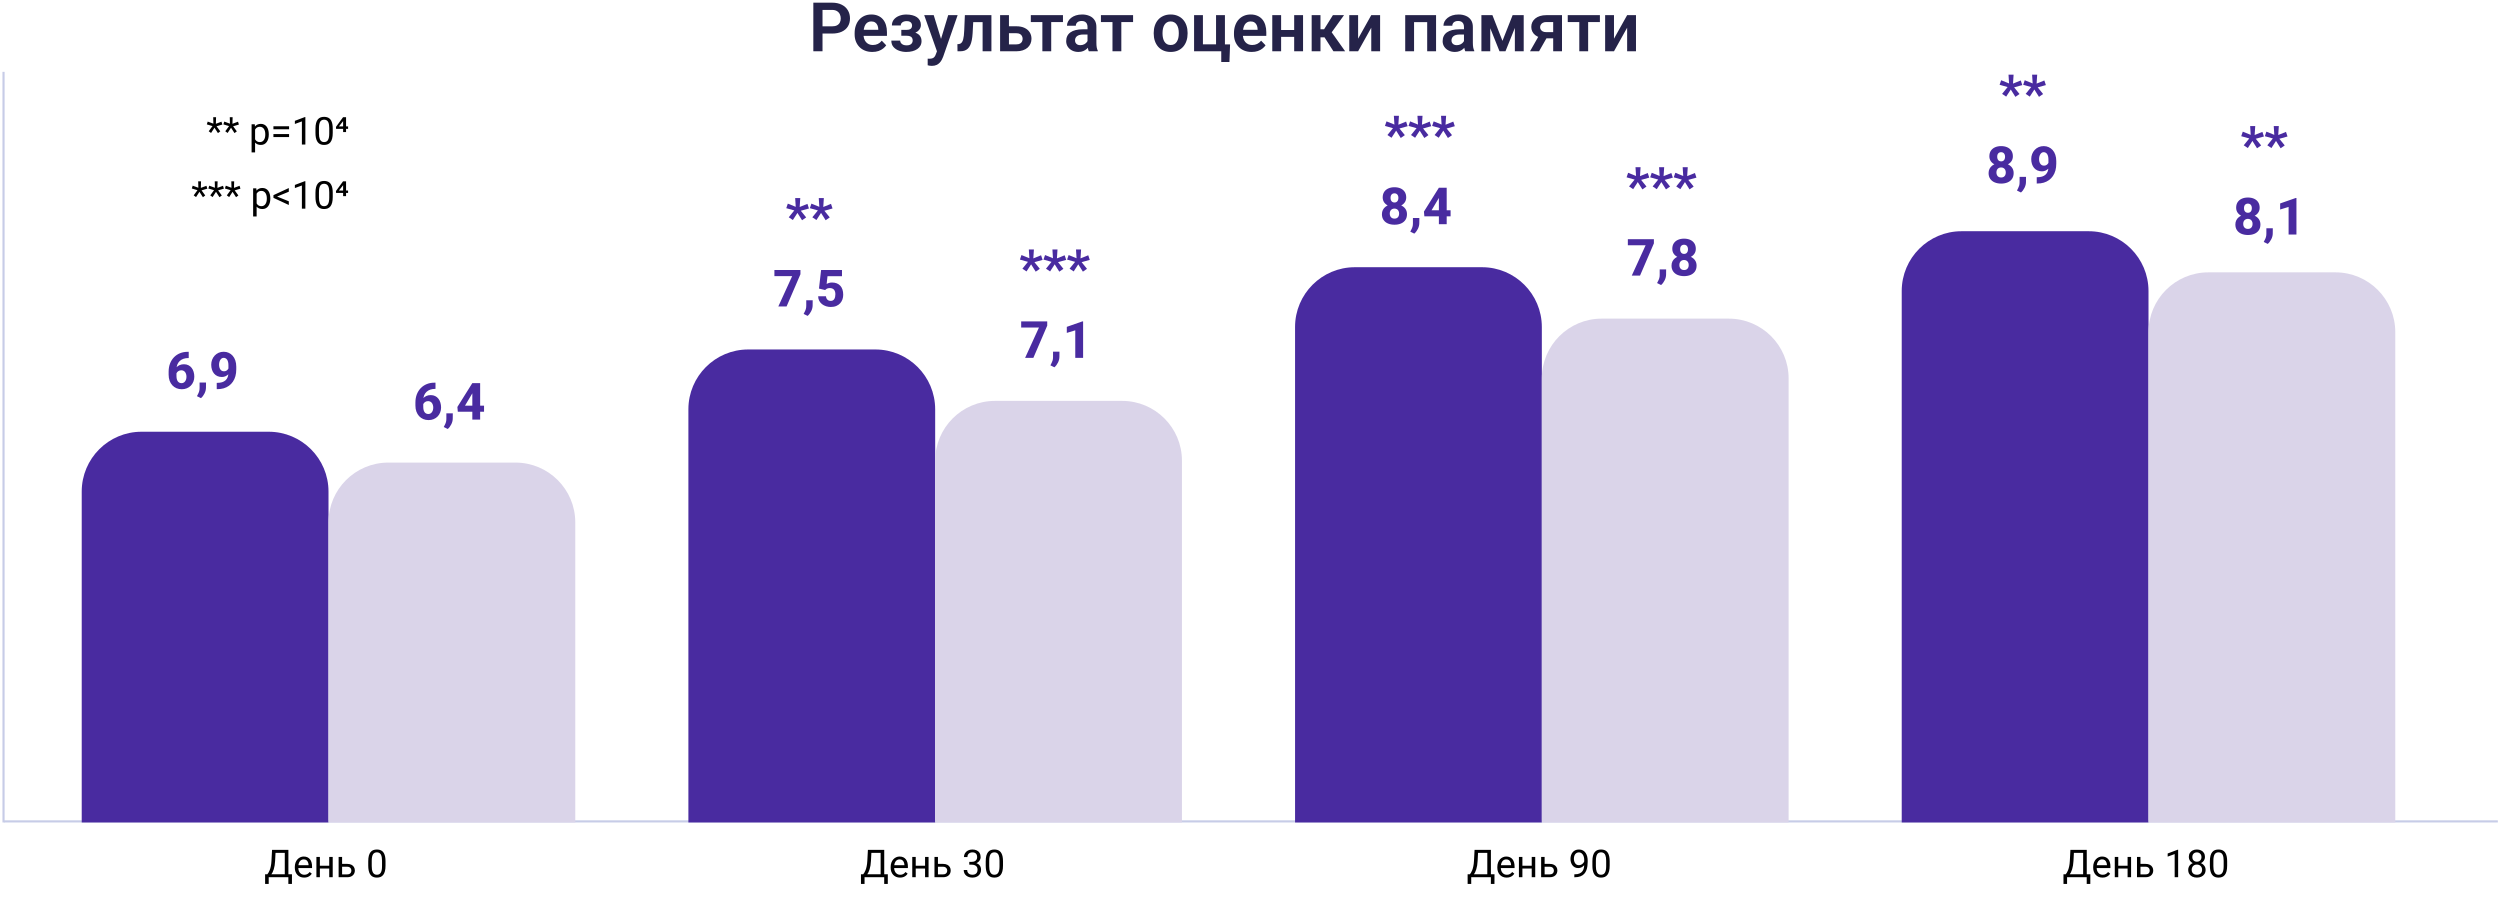 <svg width="585" height="210" viewBox="0 0 585 210" fill="none" xmlns="http://www.w3.org/2000/svg">
<line x1="0.826" y1="192.458" x2="0.826" y2="16.812" stroke="#C7CCE7" stroke-width="0.5"/>
<line x1="0.914" y1="192.208" x2="584.493" y2="192.208" stroke="#C7CCE7" stroke-width="0.5"/>
<path d="M19.122 115.026C19.122 107.294 25.39 101.026 33.122 101.026H62.869C70.601 101.026 76.869 107.294 76.869 115.026V192.458H19.122V115.026Z" fill="#492BA0"/>
<path d="M43.878 82.328H44.16V83.781H44.054C43.644 83.781 43.269 83.84 42.929 83.957C42.593 84.074 42.302 84.248 42.056 84.478C41.81 84.705 41.62 84.986 41.488 85.322C41.359 85.654 41.294 86.037 41.294 86.471V87.924C41.294 88.217 41.32 88.473 41.37 88.691C41.425 88.906 41.503 89.086 41.605 89.231C41.71 89.371 41.837 89.478 41.986 89.553C42.134 89.623 42.302 89.658 42.49 89.658C42.658 89.658 42.812 89.621 42.953 89.547C43.093 89.473 43.214 89.367 43.316 89.231C43.417 89.094 43.495 88.936 43.55 88.756C43.605 88.572 43.632 88.373 43.632 88.158C43.632 87.932 43.603 87.727 43.544 87.543C43.49 87.356 43.41 87.195 43.304 87.062C43.203 86.93 43.078 86.828 42.929 86.758C42.781 86.684 42.617 86.647 42.437 86.647C42.179 86.647 41.956 86.705 41.769 86.822C41.581 86.939 41.437 87.09 41.335 87.273C41.234 87.457 41.181 87.644 41.177 87.836L40.691 87.432C40.691 87.166 40.743 86.904 40.849 86.647C40.958 86.385 41.113 86.148 41.312 85.938C41.511 85.723 41.755 85.553 42.044 85.428C42.337 85.299 42.671 85.234 43.046 85.234C43.441 85.234 43.788 85.311 44.089 85.463C44.39 85.611 44.642 85.818 44.845 86.084C45.052 86.35 45.206 86.66 45.308 87.016C45.413 87.367 45.466 87.744 45.466 88.147C45.466 88.561 45.394 88.947 45.249 89.307C45.109 89.662 44.91 89.973 44.652 90.238C44.394 90.504 44.085 90.711 43.726 90.859C43.37 91.008 42.974 91.082 42.536 91.082C42.083 91.082 41.669 91.002 41.294 90.842C40.923 90.682 40.599 90.453 40.322 90.156C40.048 89.856 39.835 89.496 39.683 89.078C39.535 88.66 39.46 88.191 39.46 87.672V86.986C39.46 86.275 39.57 85.635 39.788 85.064C40.011 84.494 40.32 84.006 40.714 83.6C41.113 83.189 41.581 82.875 42.12 82.656C42.66 82.438 43.245 82.328 43.878 82.328ZM48.208 89.506L48.197 90.701C48.197 91.154 48.085 91.606 47.863 92.055C47.64 92.508 47.361 92.879 47.025 93.168L46.087 92.705C46.177 92.525 46.269 92.344 46.363 92.16C46.46 91.981 46.54 91.781 46.603 91.562C46.669 91.344 46.703 91.088 46.703 90.795V89.506H48.208ZM50.716 89.588H50.833C51.263 89.588 51.64 89.539 51.964 89.441C52.288 89.34 52.56 89.189 52.779 88.99C53.001 88.787 53.169 88.535 53.283 88.234C53.396 87.93 53.453 87.57 53.453 87.156V85.469C53.453 85.176 53.425 84.922 53.37 84.707C53.32 84.488 53.243 84.307 53.142 84.162C53.04 84.018 52.921 83.91 52.785 83.84C52.648 83.769 52.497 83.734 52.333 83.734C52.161 83.734 52.009 83.779 51.876 83.869C51.747 83.959 51.636 84.08 51.542 84.232C51.449 84.385 51.378 84.557 51.331 84.748C51.285 84.939 51.261 85.135 51.261 85.334C51.261 85.549 51.285 85.75 51.331 85.938C51.382 86.125 51.455 86.289 51.548 86.43C51.642 86.57 51.761 86.682 51.906 86.764C52.05 86.842 52.218 86.881 52.41 86.881C52.601 86.881 52.767 86.846 52.908 86.775C53.052 86.705 53.173 86.611 53.271 86.494C53.372 86.377 53.449 86.25 53.499 86.113C53.55 85.973 53.576 85.834 53.576 85.697L54.138 86.072C54.138 86.334 54.08 86.592 53.962 86.846C53.849 87.1 53.691 87.33 53.488 87.537C53.285 87.744 53.048 87.91 52.779 88.035C52.513 88.156 52.23 88.217 51.929 88.217C51.538 88.217 51.187 88.147 50.874 88.006C50.566 87.865 50.304 87.668 50.089 87.414C49.874 87.156 49.71 86.852 49.597 86.5C49.484 86.148 49.427 85.762 49.427 85.34C49.427 84.926 49.497 84.537 49.638 84.174C49.779 83.807 49.978 83.484 50.236 83.207C50.493 82.93 50.8 82.711 51.156 82.551C51.515 82.391 51.911 82.311 52.345 82.311C52.771 82.311 53.161 82.393 53.517 82.557C53.872 82.717 54.183 82.947 54.449 83.248C54.714 83.549 54.919 83.914 55.064 84.344C55.212 84.773 55.286 85.258 55.286 85.797V86.43C55.286 87.008 55.22 87.539 55.087 88.023C54.955 88.508 54.759 88.938 54.501 89.312C54.247 89.688 53.939 90.006 53.576 90.268C53.216 90.529 52.808 90.728 52.351 90.865C51.898 90.998 51.402 91.064 50.863 91.064H50.716V89.588Z" fill="#492BA0"/>
<path d="M101.625 89.547H101.906V91H101.801C101.391 91 101.016 91.059 100.676 91.176C100.34 91.293 100.049 91.467 99.803 91.697C99.556 91.924 99.367 92.205 99.234 92.541C99.105 92.873 99.041 93.256 99.041 93.689V95.143C99.041 95.436 99.066 95.691 99.117 95.91C99.172 96.125 99.25 96.305 99.351 96.449C99.457 96.59 99.584 96.697 99.732 96.772C99.881 96.842 100.049 96.877 100.236 96.877C100.404 96.877 100.558 96.84 100.699 96.766C100.84 96.691 100.961 96.586 101.062 96.449C101.164 96.312 101.242 96.154 101.297 95.975C101.351 95.791 101.379 95.592 101.379 95.377C101.379 95.15 101.349 94.945 101.291 94.762C101.236 94.574 101.156 94.414 101.051 94.281C100.949 94.148 100.824 94.047 100.676 93.977C100.527 93.902 100.363 93.865 100.183 93.865C99.926 93.865 99.703 93.924 99.516 94.041C99.328 94.158 99.183 94.309 99.082 94.492C98.98 94.676 98.928 94.863 98.924 95.055L98.437 94.65C98.437 94.385 98.49 94.123 98.596 93.865C98.705 93.603 98.859 93.367 99.058 93.156C99.258 92.941 99.502 92.772 99.791 92.647C100.084 92.518 100.418 92.453 100.793 92.453C101.187 92.453 101.535 92.529 101.836 92.682C102.137 92.83 102.389 93.037 102.592 93.303C102.799 93.568 102.953 93.879 103.055 94.234C103.16 94.586 103.213 94.963 103.213 95.365C103.213 95.779 103.141 96.166 102.996 96.525C102.855 96.881 102.656 97.191 102.398 97.457C102.141 97.723 101.832 97.93 101.473 98.078C101.117 98.227 100.721 98.301 100.283 98.301C99.83 98.301 99.416 98.221 99.041 98.061C98.67 97.9 98.346 97.672 98.068 97.375C97.795 97.074 97.582 96.715 97.43 96.297C97.281 95.879 97.207 95.41 97.207 94.891V94.205C97.207 93.494 97.316 92.853 97.535 92.283C97.758 91.713 98.066 91.225 98.461 90.818C98.859 90.408 99.328 90.094 99.867 89.875C100.406 89.656 100.992 89.547 101.625 89.547ZM105.955 96.725L105.943 97.92C105.943 98.373 105.832 98.824 105.609 99.273C105.387 99.727 105.107 100.098 104.771 100.387L103.834 99.924C103.924 99.744 104.016 99.562 104.109 99.379C104.207 99.199 104.287 99 104.349 98.781C104.416 98.562 104.449 98.307 104.449 98.014V96.725H105.955ZM113.267 94.926V96.344H107.127L107.027 95.231L110.519 89.652H111.967L110.396 92.254L108.808 94.926H113.267ZM112.353 89.652V98.184H110.525V89.652H112.353Z" fill="#492BA0"/>
<path d="M76.869 122.244C76.869 114.512 83.137 108.244 90.869 108.244H120.615C128.347 108.244 134.615 114.512 134.615 122.244V192.458H76.869V122.244Z" fill="#DAD4E9"/>
<path d="M67.584 204.581V205.271H62.741V204.581H67.584ZM62.877 204.581V206.844H62.038L62.033 204.581H62.877ZM68.322 204.581L68.313 206.839H67.474V204.581H68.322ZM66.753 198.872V199.566H63.949V198.872H66.753ZM67.483 198.872V205.271H66.639V198.872H67.483ZM63.659 198.872H64.507L64.376 201.447C64.358 201.834 64.321 202.191 64.266 202.52C64.21 202.845 64.141 203.142 64.059 203.412C63.977 203.681 63.883 203.923 63.778 204.137C63.672 204.348 63.56 204.531 63.44 204.686C63.319 204.838 63.194 204.964 63.062 205.064C62.933 205.161 62.802 205.229 62.671 205.271H62.284V204.581H62.556C62.633 204.499 62.719 204.38 62.816 204.225C62.915 204.069 63.013 203.869 63.11 203.623C63.21 203.374 63.296 203.07 63.369 202.713C63.446 202.355 63.497 201.934 63.523 201.447L63.659 198.872ZM71.17 205.358C70.838 205.358 70.538 205.303 70.269 205.191C70.002 205.077 69.772 204.917 69.579 204.712C69.388 204.507 69.242 204.264 69.139 203.983C69.037 203.702 68.986 203.394 68.986 203.06V202.875C68.986 202.489 69.043 202.145 69.157 201.843C69.271 201.538 69.426 201.28 69.623 201.069C69.819 200.858 70.042 200.699 70.291 200.59C70.54 200.482 70.797 200.428 71.064 200.428C71.404 200.428 71.697 200.486 71.943 200.604C72.192 200.721 72.396 200.885 72.554 201.096C72.712 201.304 72.829 201.55 72.905 201.834C72.982 202.115 73.02 202.423 73.02 202.757V203.122H69.469V202.458H72.207V202.396C72.195 202.186 72.151 201.98 72.075 201.781C72.002 201.582 71.884 201.418 71.723 201.289C71.562 201.16 71.342 201.096 71.064 201.096C70.879 201.096 70.71 201.135 70.554 201.214C70.399 201.291 70.266 201.405 70.154 201.557C70.043 201.709 69.957 201.896 69.895 202.115C69.834 202.335 69.803 202.588 69.803 202.875V203.06C69.803 203.286 69.834 203.498 69.895 203.697C69.96 203.894 70.052 204.066 70.172 204.216C70.295 204.365 70.443 204.482 70.616 204.567C70.792 204.652 70.991 204.695 71.213 204.695C71.501 204.695 71.744 204.636 71.943 204.519C72.142 204.402 72.317 204.245 72.466 204.049L72.958 204.44C72.856 204.595 72.725 204.743 72.567 204.884C72.409 205.024 72.214 205.139 71.983 205.227C71.754 205.314 71.483 205.358 71.17 205.358ZM77.195 202.577V203.236H74.681V202.577H77.195ZM74.852 200.516V205.271H74.039V200.516H74.852ZM77.854 200.516V205.271H77.036V200.516H77.854ZM79.831 202.15H81.259C81.643 202.15 81.967 202.218 82.231 202.353C82.494 202.484 82.694 202.667 82.828 202.902C82.966 203.133 83.035 203.397 83.035 203.693C83.035 203.913 82.997 204.119 82.921 204.313C82.844 204.503 82.73 204.67 82.578 204.813C82.428 204.957 82.242 205.07 82.02 205.152C81.8 205.231 81.546 205.271 81.259 205.271H79.238V200.516H80.051V204.603H81.259C81.494 204.603 81.681 204.56 81.822 204.475C81.963 204.39 82.064 204.28 82.125 204.146C82.187 204.011 82.217 203.87 82.217 203.724C82.217 203.58 82.187 203.439 82.125 203.302C82.064 203.164 81.963 203.05 81.822 202.959C81.681 202.865 81.494 202.818 81.259 202.818H79.831V202.15ZM90.211 201.562V202.537C90.211 203.062 90.164 203.504 90.07 203.864C89.977 204.225 89.842 204.515 89.666 204.734C89.49 204.954 89.278 205.114 89.029 205.213C88.783 205.31 88.504 205.358 88.194 205.358C87.948 205.358 87.721 205.328 87.513 205.266C87.305 205.205 87.117 205.106 86.95 204.972C86.786 204.834 86.646 204.655 86.528 204.436C86.411 204.216 86.322 203.949 86.26 203.636C86.199 203.322 86.168 202.956 86.168 202.537V201.562C86.168 201.037 86.215 200.598 86.309 200.243C86.405 199.889 86.542 199.604 86.717 199.391C86.893 199.174 87.104 199.019 87.35 198.925C87.599 198.831 87.878 198.784 88.185 198.784C88.434 198.784 88.663 198.815 88.871 198.876C89.082 198.935 89.269 199.03 89.433 199.162C89.597 199.291 89.737 199.464 89.851 199.681C89.968 199.895 90.057 200.157 90.119 200.467C90.18 200.778 90.211 201.143 90.211 201.562ZM89.394 202.669V201.425C89.394 201.138 89.376 200.886 89.341 200.669C89.309 200.45 89.26 200.262 89.196 200.107C89.132 199.952 89.049 199.826 88.95 199.729C88.853 199.632 88.74 199.562 88.612 199.518C88.486 199.471 88.343 199.448 88.185 199.448C87.992 199.448 87.82 199.484 87.671 199.558C87.522 199.628 87.396 199.741 87.293 199.896C87.194 200.051 87.117 200.255 87.065 200.507C87.012 200.759 86.986 201.065 86.986 201.425V202.669C86.986 202.956 87.002 203.209 87.034 203.429C87.069 203.649 87.12 203.839 87.188 204C87.255 204.159 87.337 204.289 87.434 204.392C87.53 204.494 87.642 204.57 87.768 204.62C87.897 204.667 88.039 204.69 88.194 204.69C88.393 204.69 88.567 204.652 88.717 204.576C88.866 204.5 88.991 204.381 89.091 204.22C89.193 204.056 89.269 203.847 89.319 203.592C89.369 203.334 89.394 203.026 89.394 202.669Z" fill="black"/>
<path d="M161.083 95.777C161.083 88.045 167.351 81.777 175.083 81.777H204.829C212.561 81.777 218.829 88.045 218.829 95.777V192.458H161.083V95.777Z" fill="#492BA0"/>
<path d="M218.829 107.808C218.829 100.076 225.097 93.808 232.829 93.808H262.576C270.308 93.808 276.576 100.076 276.576 107.808V192.458H218.829V107.808Z" fill="#DAD4E9"/>
<path d="M207.013 204.581V205.271H202.17V204.581H207.013ZM202.306 204.581V206.844H201.467L201.463 204.581H202.306ZM207.751 204.581L207.742 206.839H206.903V204.581H207.751ZM206.182 198.872V199.566H203.379V198.872H206.182ZM206.912 198.872V205.271H206.068V198.872H206.912ZM203.089 198.872H203.937L203.805 201.447C203.787 201.834 203.751 202.191 203.695 202.52C203.639 202.845 203.57 203.142 203.488 203.412C203.406 203.681 203.313 203.923 203.207 204.137C203.102 204.348 202.989 204.531 202.869 204.686C202.749 204.838 202.623 204.964 202.491 205.064C202.362 205.161 202.232 205.229 202.1 205.271H201.713V204.581H201.986C202.062 204.499 202.148 204.38 202.245 204.225C202.344 204.069 202.443 203.869 202.539 203.623C202.639 203.374 202.725 203.07 202.798 202.713C202.875 202.355 202.926 201.934 202.952 201.447L203.089 198.872ZM210.599 205.358C210.268 205.358 209.967 205.303 209.698 205.191C209.431 205.077 209.201 204.917 209.008 204.712C208.818 204.507 208.671 204.264 208.569 203.983C208.466 203.702 208.415 203.394 208.415 203.06V202.875C208.415 202.489 208.472 202.145 208.586 201.843C208.7 201.538 208.856 201.28 209.052 201.069C209.248 200.858 209.471 200.699 209.72 200.59C209.969 200.482 210.227 200.428 210.493 200.428C210.833 200.428 211.126 200.486 211.372 200.604C211.621 200.721 211.825 200.885 211.983 201.096C212.141 201.304 212.258 201.55 212.335 201.834C212.411 202.115 212.449 202.423 212.449 202.757V203.122H208.898V202.458H211.636V202.396C211.624 202.186 211.58 201.98 211.504 201.781C211.431 201.582 211.314 201.418 211.152 201.289C210.991 201.16 210.772 201.096 210.493 201.096C210.309 201.096 210.139 201.135 209.984 201.214C209.828 201.291 209.695 201.405 209.584 201.557C209.472 201.709 209.386 201.896 209.324 202.115C209.263 202.335 209.232 202.588 209.232 202.875V203.06C209.232 203.286 209.263 203.498 209.324 203.697C209.389 203.894 209.481 204.066 209.601 204.216C209.724 204.365 209.872 204.482 210.045 204.567C210.221 204.652 210.42 204.695 210.643 204.695C210.93 204.695 211.173 204.636 211.372 204.519C211.571 204.402 211.746 204.245 211.895 204.049L212.387 204.44C212.285 204.595 212.154 204.743 211.996 204.884C211.838 205.024 211.643 205.139 211.412 205.227C211.183 205.314 210.912 205.358 210.599 205.358ZM216.624 202.577V203.236H214.11V202.577H216.624ZM214.281 200.516V205.271H213.468V200.516H214.281ZM217.283 200.516V205.271H216.465V200.516H217.283ZM219.26 202.15H220.689C221.072 202.15 221.396 202.218 221.66 202.353C221.923 202.484 222.123 202.667 222.257 202.902C222.395 203.133 222.464 203.397 222.464 203.693C222.464 203.913 222.426 204.119 222.35 204.312C222.274 204.503 222.159 204.67 222.007 204.813C221.858 204.957 221.672 205.07 221.449 205.152C221.229 205.231 220.976 205.271 220.689 205.271H218.667V200.516H219.48V204.603H220.689C220.923 204.603 221.111 204.56 221.251 204.475C221.392 204.39 221.493 204.28 221.554 204.146C221.616 204.011 221.647 203.87 221.647 203.724C221.647 203.58 221.616 203.439 221.554 203.302C221.493 203.164 221.392 203.05 221.251 202.959C221.111 202.865 220.923 202.818 220.689 202.818H219.26V202.15ZM226.81 201.671H227.39C227.674 201.671 227.909 201.625 228.093 201.531C228.281 201.434 228.42 201.304 228.511 201.14C228.605 200.973 228.652 200.785 228.652 200.577C228.652 200.331 228.611 200.125 228.528 199.958C228.446 199.791 228.323 199.665 228.159 199.58C227.995 199.495 227.787 199.452 227.535 199.452C227.307 199.452 227.105 199.498 226.929 199.588C226.756 199.676 226.62 199.802 226.52 199.966C226.423 200.13 226.375 200.324 226.375 200.546H225.562C225.562 200.221 225.644 199.925 225.808 199.659C225.972 199.392 226.202 199.18 226.498 199.021C226.797 198.863 227.143 198.784 227.535 198.784C227.922 198.784 228.26 198.853 228.55 198.991C228.84 199.125 229.066 199.328 229.227 199.597C229.388 199.864 229.469 200.196 229.469 200.595C229.469 200.756 229.431 200.929 229.355 201.113C229.281 201.295 229.166 201.465 229.007 201.623C228.852 201.781 228.65 201.912 228.401 202.014C228.152 202.114 227.853 202.164 227.505 202.164H226.81V201.671ZM226.81 202.339V201.852H227.505C227.912 201.852 228.249 201.9 228.515 201.997C228.782 202.093 228.991 202.222 229.144 202.383C229.299 202.544 229.407 202.722 229.469 202.915C229.533 203.105 229.566 203.296 229.566 203.486C229.566 203.785 229.514 204.05 229.412 204.282C229.312 204.513 229.17 204.709 228.986 204.871C228.804 205.032 228.59 205.153 228.344 205.235C228.098 205.317 227.83 205.358 227.54 205.358C227.261 205.358 226.999 205.319 226.753 205.24C226.51 205.161 226.295 205.046 226.107 204.897C225.92 204.745 225.773 204.559 225.668 204.339C225.562 204.116 225.509 203.863 225.509 203.579H226.322C226.322 203.801 226.371 203.996 226.467 204.163C226.567 204.33 226.708 204.46 226.889 204.554C227.074 204.645 227.291 204.69 227.54 204.69C227.789 204.69 228.003 204.648 228.181 204.563C228.363 204.475 228.502 204.343 228.599 204.167C228.698 203.992 228.748 203.771 228.748 203.504C228.748 203.237 228.693 203.019 228.581 202.849C228.47 202.676 228.312 202.549 228.107 202.467C227.904 202.382 227.666 202.339 227.39 202.339H226.81ZM234.703 201.562V202.537C234.703 203.062 234.656 203.504 234.562 203.864C234.468 204.225 234.334 204.515 234.158 204.734C233.982 204.954 233.77 205.114 233.521 205.213C233.275 205.31 232.996 205.358 232.686 205.358C232.44 205.358 232.213 205.328 232.005 205.266C231.797 205.205 231.609 205.106 231.442 204.972C231.278 204.834 231.137 204.655 231.02 204.436C230.903 204.216 230.814 203.949 230.752 203.636C230.691 203.322 230.66 202.956 230.66 202.537V201.562C230.66 201.037 230.707 200.598 230.8 200.243C230.897 199.889 231.033 199.604 231.209 199.391C231.385 199.174 231.596 199.019 231.842 198.925C232.091 198.831 232.369 198.784 232.677 198.784C232.926 198.784 233.154 198.815 233.362 198.876C233.573 198.935 233.761 199.03 233.925 199.162C234.089 199.291 234.228 199.464 234.342 199.681C234.46 199.895 234.549 200.157 234.611 200.467C234.672 200.778 234.703 201.143 234.703 201.562ZM233.885 202.669V201.425C233.885 201.138 233.868 200.886 233.833 200.669C233.8 200.45 233.752 200.262 233.688 200.107C233.623 199.952 233.541 199.826 233.442 199.729C233.345 199.632 233.232 199.562 233.103 199.518C232.977 199.471 232.835 199.448 232.677 199.448C232.484 199.448 232.312 199.484 232.163 199.558C232.013 199.628 231.887 199.741 231.785 199.896C231.685 200.051 231.609 200.255 231.556 200.507C231.504 200.759 231.477 201.065 231.477 201.425V202.669C231.477 202.956 231.493 203.209 231.526 203.429C231.561 203.649 231.612 203.839 231.679 204C231.747 204.159 231.829 204.289 231.925 204.392C232.022 204.494 232.133 204.57 232.259 204.62C232.388 204.667 232.53 204.69 232.686 204.69C232.885 204.69 233.059 204.652 233.209 204.576C233.358 204.5 233.483 204.381 233.582 204.22C233.685 204.056 233.761 203.847 233.811 203.592C233.861 203.334 233.885 203.026 233.885 202.669Z" fill="black"/>
<path d="M187.304 63.185V64.169L184.057 71.716H182.124L185.37 64.608H181.21V63.185H187.304ZM190.169 70.257L190.157 71.452C190.157 71.905 190.046 72.356 189.823 72.806C189.6 73.259 189.321 73.63 188.985 73.919L188.048 73.456C188.138 73.276 188.229 73.095 188.323 72.911C188.421 72.731 188.501 72.532 188.563 72.314C188.63 72.095 188.663 71.839 188.663 71.546V70.257H190.169ZM193.093 67.872L191.64 67.526L192.138 63.185H197.024V64.632H193.638L193.432 66.431C193.538 66.368 193.704 66.3 193.931 66.226C194.157 66.147 194.411 66.108 194.692 66.108C195.11 66.108 195.481 66.173 195.806 66.302C196.13 66.431 196.403 66.618 196.626 66.864C196.852 67.106 197.022 67.405 197.136 67.761C197.253 68.116 197.311 68.52 197.311 68.974C197.311 69.349 197.253 69.708 197.136 70.052C197.018 70.392 196.839 70.696 196.597 70.966C196.358 71.231 196.056 71.442 195.688 71.599C195.321 71.755 194.89 71.833 194.393 71.833C194.018 71.833 193.655 71.776 193.304 71.663C192.952 71.55 192.636 71.386 192.354 71.171C192.077 70.952 191.856 70.686 191.692 70.374C191.532 70.061 191.45 69.71 191.446 69.319H193.274C193.294 69.546 193.35 69.741 193.444 69.905C193.538 70.065 193.665 70.19 193.825 70.28C193.985 70.366 194.171 70.409 194.382 70.409C194.585 70.409 194.757 70.37 194.897 70.292C195.038 70.21 195.149 70.099 195.231 69.958C195.317 69.817 195.38 69.653 195.419 69.466C195.458 69.278 195.477 69.077 195.477 68.862C195.477 68.64 195.452 68.44 195.401 68.265C195.35 68.085 195.272 67.933 195.167 67.808C195.061 67.679 194.927 67.581 194.763 67.515C194.602 67.444 194.409 67.409 194.182 67.409C193.886 67.409 193.653 67.458 193.485 67.556C193.317 67.653 193.186 67.759 193.093 67.872Z" fill="#492BA0"/>
<path d="M239.24 62.873L240.541 61.273L238.66 60.746L239.023 59.68L240.875 60.43L240.746 58.373H241.935L241.8 60.465L243.611 59.732L243.968 60.816L242.058 61.344L243.318 62.902L242.357 63.57L241.279 61.853L240.201 63.518L239.24 62.873ZM244.759 62.873L246.06 61.273L244.179 60.746L244.542 59.68L246.394 60.43L246.265 58.373H247.455L247.32 60.465L249.13 59.732L249.488 60.816L247.578 61.344L248.837 62.902L247.876 63.57L246.798 61.853L245.72 63.518L244.759 62.873ZM250.279 62.873L251.58 61.273L249.699 60.746L250.062 59.68L251.914 60.43L251.785 58.373H252.974L252.839 60.465L254.65 59.732L255.007 60.816L253.097 61.344L254.357 62.902L253.396 63.57L252.318 61.853L251.24 63.518L250.279 62.873Z" fill="#492BA0"/>
<path d="M245.05 75.215V76.199L241.804 83.746H239.87L243.117 76.639H238.956V75.215H245.05ZM247.915 82.287L247.904 83.482C247.904 83.936 247.792 84.387 247.57 84.836C247.347 85.289 247.068 85.66 246.732 85.949L245.794 85.486C245.884 85.307 245.976 85.125 246.07 84.941C246.167 84.762 246.247 84.562 246.31 84.344C246.376 84.125 246.41 83.869 246.41 83.576V82.287H247.915ZM253.447 75.209V83.746H251.613V77.295L249.632 77.898V76.481L253.265 75.209H253.447Z" fill="#492BA0"/>
<path d="M184.565 50.842L185.866 49.242L183.985 48.715L184.349 47.648L186.2 48.398L186.071 46.342H187.261L187.126 48.434L188.937 47.701L189.294 48.785L187.384 49.312L188.644 50.871L187.683 51.539L186.604 49.822L185.526 51.486L184.565 50.842ZM190.085 50.842L191.386 49.242L189.505 48.715L189.868 47.648L191.72 48.398L191.591 46.342H192.78L192.646 48.434L194.456 47.701L194.813 48.785L192.903 49.312L194.163 50.871L193.202 51.539L192.124 49.822L191.046 51.486L190.085 50.842Z" fill="#492BA0"/>
<path d="M303.043 76.527C303.043 68.795 309.311 62.527 317.043 62.527H346.79C354.522 62.527 360.79 68.795 360.79 76.527V192.457H303.043V76.527Z" fill="#492BA0"/>
<path d="M360.79 88.559C360.79 80.827 367.058 74.559 374.79 74.559H404.536C412.268 74.559 418.536 80.827 418.536 88.559V192.458H360.79V88.559Z" fill="#DAD4E9"/>
<path d="M348.973 204.58V205.27H344.13V204.58H348.973ZM344.266 204.58V206.843H343.427L343.423 204.58H344.266ZM349.711 204.58L349.702 206.838H348.863V204.58H349.711ZM348.142 198.871V199.565H345.339V198.871H348.142ZM348.872 198.871V205.27H348.028V198.871H348.872ZM345.048 198.871H345.897L345.765 201.446C345.747 201.833 345.711 202.19 345.655 202.519C345.599 202.844 345.53 203.141 345.448 203.411C345.366 203.68 345.273 203.922 345.167 204.136C345.062 204.347 344.949 204.53 344.829 204.685C344.709 204.837 344.583 204.963 344.451 205.063C344.322 205.16 344.192 205.229 344.06 205.27H343.673V204.58H343.945C344.022 204.498 344.108 204.379 344.205 204.224C344.304 204.068 344.402 203.868 344.499 203.622C344.599 203.373 344.685 203.069 344.758 202.712C344.835 202.354 344.886 201.933 344.912 201.446L345.048 198.871ZM352.559 205.357C352.228 205.357 351.927 205.302 351.658 205.19C351.391 205.076 351.161 204.917 350.968 204.711C350.777 204.506 350.631 204.263 350.528 203.982C350.426 203.701 350.375 203.393 350.375 203.059V202.875C350.375 202.488 350.432 202.144 350.546 201.842C350.66 201.537 350.816 201.279 351.012 201.068C351.208 200.857 351.431 200.698 351.68 200.589C351.929 200.481 352.187 200.427 352.453 200.427C352.793 200.427 353.086 200.485 353.332 200.603C353.581 200.72 353.785 200.884 353.943 201.095C354.101 201.303 354.218 201.549 354.295 201.833C354.371 202.114 354.409 202.422 354.409 202.756V203.121H350.858V202.457H353.596V202.396C353.584 202.185 353.54 201.979 353.464 201.78C353.391 201.581 353.274 201.417 353.112 201.288C352.951 201.159 352.732 201.095 352.453 201.095C352.269 201.095 352.099 201.134 351.944 201.213C351.788 201.29 351.655 201.404 351.544 201.556C351.432 201.708 351.346 201.895 351.284 202.114C351.223 202.334 351.192 202.587 351.192 202.875V203.059C351.192 203.285 351.223 203.497 351.284 203.696C351.349 203.893 351.441 204.065 351.561 204.215C351.684 204.364 351.832 204.481 352.005 204.566C352.181 204.651 352.38 204.694 352.603 204.694C352.89 204.694 353.133 204.635 353.332 204.518C353.531 204.401 353.706 204.244 353.855 204.048L354.347 204.439C354.245 204.594 354.114 204.742 353.956 204.883C353.798 205.023 353.603 205.138 353.372 205.226C353.143 205.313 352.872 205.357 352.559 205.357ZM358.584 202.576V203.235H356.07V202.576H358.584ZM356.241 200.515V205.27H355.428V200.515H356.241ZM359.243 200.515V205.27H358.425V200.515H359.243ZM361.22 202.149H362.649C363.032 202.149 363.356 202.217 363.62 202.352C363.883 202.483 364.083 202.667 364.217 202.901C364.355 203.132 364.424 203.396 364.424 203.692C364.424 203.912 364.386 204.118 364.31 204.312C364.234 204.502 364.119 204.669 363.967 204.812C363.818 204.956 363.631 205.069 363.409 205.151C363.189 205.23 362.936 205.27 362.649 205.27H360.627V200.515H361.44V204.602H362.649C362.883 204.602 363.07 204.559 363.211 204.474C363.352 204.389 363.453 204.279 363.514 204.145C363.576 204.01 363.607 203.869 363.607 203.723C363.607 203.579 363.576 203.438 363.514 203.301C363.453 203.163 363.352 203.049 363.211 202.958C363.07 202.864 362.883 202.817 362.649 202.817H361.22V202.149ZM368.392 204.588H368.476C368.944 204.588 369.325 204.522 369.618 204.391C369.911 204.259 370.137 204.082 370.295 203.859C370.453 203.636 370.562 203.386 370.62 203.107C370.679 202.826 370.708 202.538 370.708 202.242V201.262C370.708 200.972 370.674 200.714 370.607 200.488C370.543 200.263 370.452 200.074 370.335 199.921C370.22 199.769 370.09 199.653 369.944 199.574C369.797 199.495 369.642 199.456 369.478 199.456C369.29 199.456 369.122 199.494 368.972 199.57C368.826 199.643 368.701 199.747 368.599 199.882C368.499 200.017 368.423 200.175 368.37 200.356C368.318 200.538 368.291 200.736 368.291 200.95C368.291 201.14 368.315 201.325 368.361 201.503C368.408 201.682 368.48 201.843 368.577 201.987C368.673 202.13 368.794 202.245 368.937 202.33C369.084 202.412 369.255 202.453 369.451 202.453C369.633 202.453 369.803 202.417 369.961 202.347C370.122 202.274 370.264 202.176 370.387 202.053C370.513 201.927 370.613 201.785 370.686 201.626C370.762 201.468 370.806 201.303 370.818 201.13H371.205C371.205 201.373 371.156 201.613 371.06 201.851C370.966 202.085 370.834 202.299 370.664 202.492C370.494 202.686 370.295 202.841 370.067 202.958C369.838 203.072 369.589 203.129 369.319 203.129C369.003 203.129 368.729 203.068 368.498 202.945C368.266 202.822 368.076 202.658 367.926 202.453C367.78 202.248 367.67 202.019 367.597 201.767C367.527 201.512 367.491 201.254 367.491 200.994C367.491 200.689 367.534 200.403 367.619 200.137C367.704 199.87 367.83 199.636 367.997 199.434C368.164 199.229 368.37 199.069 368.616 198.955C368.865 198.84 369.152 198.783 369.478 198.783C369.844 198.783 370.156 198.856 370.414 199.003C370.672 199.149 370.881 199.346 371.042 199.592C371.206 199.838 371.326 200.115 371.402 200.422C371.479 200.73 371.517 201.046 371.517 201.372V201.666C371.517 201.997 371.495 202.334 371.451 202.677C371.41 203.017 371.329 203.342 371.209 203.652C371.092 203.963 370.921 204.241 370.695 204.487C370.469 204.73 370.175 204.924 369.812 205.067C369.451 205.208 369.006 205.278 368.476 205.278H368.392V204.588ZM376.663 201.561V202.536C376.663 203.061 376.616 203.503 376.522 203.863C376.428 204.224 376.294 204.514 376.118 204.733C375.942 204.953 375.73 205.113 375.481 205.212C375.235 205.309 374.956 205.357 374.646 205.357C374.4 205.357 374.173 205.327 373.965 205.265C373.757 205.204 373.569 205.105 373.402 204.971C373.238 204.833 373.097 204.654 372.98 204.435C372.863 204.215 372.774 203.948 372.712 203.635C372.651 203.321 372.62 202.955 372.62 202.536V201.561C372.62 201.036 372.667 200.597 372.76 200.242C372.857 199.888 372.993 199.604 373.169 199.39C373.345 199.173 373.556 199.018 373.802 198.924C374.051 198.83 374.329 198.783 374.637 198.783C374.886 198.783 375.114 198.814 375.322 198.875C375.533 198.934 375.721 199.029 375.885 199.161C376.049 199.29 376.188 199.463 376.302 199.68C376.42 199.894 376.509 200.156 376.57 200.466C376.632 200.777 376.663 201.142 376.663 201.561ZM375.845 202.668V201.424C375.845 201.137 375.828 200.885 375.793 200.668C375.76 200.449 375.712 200.261 375.648 200.106C375.583 199.951 375.501 199.825 375.402 199.728C375.305 199.631 375.192 199.561 375.063 199.517C374.937 199.47 374.795 199.447 374.637 199.447C374.444 199.447 374.272 199.483 374.123 199.557C373.973 199.627 373.847 199.74 373.745 199.895C373.645 200.05 373.569 200.254 373.516 200.506C373.464 200.758 373.437 201.064 373.437 201.424V202.668C373.437 202.955 373.453 203.208 373.486 203.428C373.521 203.648 373.572 203.838 373.639 204C373.707 204.158 373.789 204.288 373.885 204.391C373.982 204.493 374.093 204.569 374.219 204.619C374.348 204.666 374.49 204.689 374.646 204.689C374.845 204.689 375.019 204.651 375.169 204.575C375.318 204.499 375.443 204.38 375.542 204.219C375.645 204.055 375.721 203.846 375.771 203.591C375.82 203.333 375.845 203.025 375.845 202.668Z" fill="black"/>
<path d="M329.234 50.123C329.234 50.662 329.107 51.115 328.853 51.482C328.599 51.85 328.252 52.125 327.81 52.309C327.373 52.492 326.873 52.584 326.31 52.584C325.752 52.584 325.25 52.492 324.805 52.309C324.363 52.125 324.014 51.85 323.756 51.482C323.498 51.115 323.369 50.662 323.369 50.123C323.369 49.756 323.441 49.426 323.586 49.133C323.734 48.84 323.939 48.59 324.201 48.383C324.467 48.176 324.777 48.018 325.133 47.908C325.492 47.799 325.881 47.744 326.299 47.744C326.861 47.744 327.363 47.842 327.805 48.037C328.25 48.228 328.599 48.502 328.853 48.857C329.107 49.213 329.234 49.635 329.234 50.123ZM327.394 49.988C327.394 49.738 327.348 49.527 327.254 49.355C327.164 49.18 327.037 49.045 326.873 48.951C326.709 48.853 326.517 48.805 326.299 48.805C326.08 48.805 325.889 48.853 325.724 48.951C325.56 49.045 325.432 49.18 325.338 49.355C325.248 49.527 325.203 49.738 325.203 49.988C325.203 50.23 325.25 50.441 325.344 50.621C325.437 50.797 325.566 50.932 325.73 51.025C325.894 51.115 326.088 51.16 326.31 51.16C326.533 51.16 326.724 51.115 326.885 51.025C327.045 50.932 327.17 50.797 327.26 50.621C327.349 50.441 327.394 50.23 327.394 49.988ZM329.053 46.203C329.053 46.645 328.935 47.033 328.701 47.369C328.471 47.701 328.148 47.961 327.734 48.148C327.32 48.332 326.846 48.424 326.31 48.424C325.775 48.424 325.299 48.332 324.881 48.148C324.467 47.961 324.141 47.701 323.902 47.369C323.668 47.033 323.551 46.645 323.551 46.203C323.551 45.688 323.668 45.252 323.902 44.897C324.141 44.541 324.467 44.272 324.881 44.088C325.295 43.904 325.767 43.812 326.299 43.812C326.838 43.812 327.314 43.904 327.728 44.088C328.142 44.272 328.467 44.541 328.701 44.897C328.935 45.252 329.053 45.688 329.053 46.203ZM327.224 46.297C327.224 46.082 327.187 45.897 327.113 45.74C327.043 45.58 326.939 45.457 326.803 45.371C326.666 45.281 326.498 45.236 326.299 45.236C326.107 45.236 325.943 45.279 325.807 45.365C325.67 45.447 325.564 45.568 325.49 45.728C325.42 45.885 325.385 46.074 325.385 46.297C325.385 46.516 325.42 46.707 325.49 46.871C325.564 47.031 325.67 47.158 325.807 47.252C325.947 47.342 326.115 47.387 326.31 47.387C326.51 47.387 326.676 47.342 326.808 47.252C326.945 47.158 327.049 47.031 327.119 46.871C327.189 46.707 327.224 46.516 327.224 46.297ZM332.129 51.008L332.117 52.203C332.117 52.656 332.006 53.107 331.783 53.557C331.56 54.01 331.281 54.381 330.945 54.67L330.008 54.207C330.098 54.027 330.189 53.846 330.283 53.662C330.381 53.482 330.461 53.283 330.523 53.065C330.59 52.846 330.623 52.59 330.623 52.297V51.008H332.129ZM339.441 49.209V50.627H333.301L333.201 49.514L336.693 43.935H338.141L336.57 46.537L334.982 49.209H339.441ZM338.527 43.935V52.467H336.699V43.935H338.527Z" fill="#492BA0"/>
<path d="M381.2 43.623L382.501 42.023L380.62 41.496L380.983 40.43L382.835 41.18L382.706 39.123H383.896L383.761 41.215L385.571 40.482L385.929 41.566L384.019 42.094L385.278 43.652L384.317 44.32L383.239 42.603L382.161 44.268L381.2 43.623ZM386.72 43.623L388.021 42.023L386.14 41.496L386.503 40.43L388.354 41.18L388.226 39.123H389.415L389.28 41.215L391.091 40.482L391.448 41.566L389.538 42.094L390.798 43.652L389.837 44.32L388.759 42.603L387.681 44.268L386.72 43.623ZM392.239 43.623L393.54 42.023L391.659 41.496L392.022 40.43L393.874 41.18L393.745 39.123H394.935L394.8 41.215L396.61 40.482L396.968 41.566L395.058 42.094L396.317 43.652L395.356 44.32L394.278 42.603L393.2 44.268L392.239 43.623Z" fill="#492BA0"/>
<path d="M387.01 55.966V56.95L383.764 64.497H381.83L385.077 57.39H380.916V55.966H387.01ZM389.875 63.038L389.864 64.233C389.864 64.686 389.752 65.138 389.53 65.587C389.307 66.04 389.028 66.411 388.692 66.7L387.754 66.237C387.844 66.058 387.936 65.876 388.03 65.692C388.127 65.513 388.207 65.314 388.27 65.095C388.336 64.876 388.37 64.62 388.37 64.327V63.038H389.875ZM397 62.153C397 62.692 396.873 63.145 396.62 63.513C396.366 63.88 396.018 64.155 395.577 64.339C395.139 64.522 394.639 64.614 394.077 64.614C393.518 64.614 393.016 64.522 392.571 64.339C392.129 64.155 391.78 63.88 391.522 63.513C391.264 63.145 391.135 62.692 391.135 62.153C391.135 61.786 391.207 61.456 391.352 61.163C391.5 60.87 391.705 60.62 391.967 60.413C392.233 60.206 392.543 60.048 392.899 59.938C393.258 59.829 393.647 59.774 394.065 59.774C394.627 59.774 395.129 59.872 395.571 60.067C396.016 60.259 396.366 60.532 396.62 60.888C396.873 61.243 397 61.665 397 62.153ZM395.161 62.019C395.161 61.769 395.114 61.558 395.02 61.386C394.93 61.21 394.803 61.075 394.639 60.981C394.475 60.884 394.284 60.835 394.065 60.835C393.846 60.835 393.655 60.884 393.491 60.981C393.327 61.075 393.198 61.21 393.104 61.386C393.014 61.558 392.969 61.769 392.969 62.019C392.969 62.261 393.016 62.472 393.11 62.651C393.203 62.827 393.332 62.962 393.496 63.056C393.661 63.145 393.854 63.19 394.077 63.19C394.299 63.19 394.491 63.145 394.651 63.056C394.811 62.962 394.936 62.827 395.026 62.651C395.116 62.472 395.161 62.261 395.161 62.019ZM396.819 58.233C396.819 58.675 396.702 59.063 396.467 59.399C396.237 59.731 395.914 59.991 395.5 60.179C395.086 60.362 394.612 60.454 394.077 60.454C393.541 60.454 393.065 60.362 392.647 60.179C392.233 59.991 391.907 59.731 391.668 59.399C391.434 59.063 391.317 58.675 391.317 58.233C391.317 57.718 391.434 57.282 391.668 56.927C391.907 56.571 392.233 56.302 392.647 56.118C393.061 55.935 393.534 55.843 394.065 55.843C394.604 55.843 395.08 55.935 395.495 56.118C395.909 56.302 396.233 56.571 396.467 56.927C396.702 57.282 396.819 57.718 396.819 58.233ZM394.991 58.327C394.991 58.112 394.953 57.927 394.879 57.77C394.809 57.61 394.705 57.487 394.569 57.401C394.432 57.312 394.264 57.267 394.065 57.267C393.873 57.267 393.709 57.31 393.573 57.395C393.436 57.477 393.33 57.599 393.256 57.759C393.186 57.915 393.151 58.105 393.151 58.327C393.151 58.546 393.186 58.737 393.256 58.901C393.33 59.062 393.436 59.188 393.573 59.282C393.713 59.372 393.881 59.417 394.077 59.417C394.276 59.417 394.442 59.372 394.575 59.282C394.711 59.188 394.815 59.062 394.885 58.901C394.955 58.737 394.991 58.546 394.991 58.327Z" fill="#492BA0"/>
<path d="M324.657 31.593L325.958 29.993L324.077 29.466L324.44 28.399L326.292 29.149L326.163 27.093H327.352L327.217 29.185L329.028 28.452L329.385 29.536L327.475 30.064L328.735 31.622L327.774 32.29L326.696 30.573L325.618 32.237L324.657 31.593ZM330.176 31.593L331.477 29.993L329.596 29.466L329.959 28.399L331.811 29.149L331.682 27.093H332.872L332.737 29.185L334.547 28.452L334.905 29.536L332.995 30.064L334.254 31.622L333.293 32.29L332.215 30.573L331.137 32.237L330.176 31.593ZM335.696 31.593L336.997 29.993L335.116 29.466L335.479 28.399L337.331 29.149L337.202 27.093H338.391L338.256 29.185L340.067 28.452L340.424 29.536L338.514 30.064L339.774 31.622L338.813 32.29L337.735 30.573L336.657 32.237L335.696 31.593Z" fill="#492BA0"/>
<path d="M445.003 68.106C445.003 60.374 451.271 54.106 459.003 54.106H488.749C496.481 54.106 502.749 60.374 502.749 68.106V192.458H445.003V68.106Z" fill="#492BA0"/>
<path d="M502.75 77.731C502.75 69.999 509.018 63.731 516.75 63.731H546.496C554.228 63.731 560.496 69.999 560.496 77.731V192.458H502.75V77.731Z" fill="#DAD4E9"/>
<path d="M488.402 204.581V205.271H483.559V204.581H488.402ZM483.695 204.581V206.844H482.856L482.852 204.581H483.695ZM489.14 204.581L489.131 206.839H488.292V204.581H489.14ZM487.571 198.872V199.566H484.768V198.872H487.571ZM488.301 198.872V205.271H487.457V198.872H488.301ZM484.478 198.872H485.326L485.194 201.447C485.176 201.834 485.14 202.191 485.084 202.52C485.028 202.845 484.96 203.142 484.878 203.412C484.796 203.681 484.702 203.923 484.596 204.137C484.491 204.348 484.378 204.531 484.258 204.686C484.138 204.838 484.012 204.964 483.88 205.064C483.751 205.161 483.621 205.229 483.489 205.271H483.102V204.581H483.375C483.451 204.499 483.537 204.38 483.634 204.225C483.734 204.069 483.832 203.869 483.928 203.623C484.028 203.374 484.114 203.07 484.188 202.713C484.264 202.355 484.315 201.934 484.341 201.447L484.478 198.872ZM491.988 205.358C491.657 205.358 491.357 205.303 491.087 205.191C490.82 205.077 490.59 204.917 490.397 204.712C490.207 204.507 490.06 204.264 489.958 203.983C489.855 203.702 489.804 203.394 489.804 203.06V202.875C489.804 202.489 489.861 202.145 489.975 201.843C490.09 201.538 490.245 201.28 490.441 201.069C490.637 200.858 490.86 200.699 491.109 200.59C491.358 200.482 491.616 200.428 491.882 200.428C492.222 200.428 492.515 200.486 492.761 200.604C493.01 200.721 493.214 200.885 493.372 201.096C493.53 201.304 493.648 201.55 493.724 201.834C493.8 202.115 493.838 202.423 493.838 202.757V203.122H490.287V202.458H493.025V202.396C493.013 202.186 492.969 201.98 492.893 201.781C492.82 201.582 492.703 201.418 492.542 201.289C492.381 201.16 492.161 201.096 491.882 201.096C491.698 201.096 491.528 201.135 491.373 201.214C491.217 201.291 491.084 201.405 490.973 201.557C490.861 201.709 490.775 201.896 490.714 202.115C490.652 202.335 490.621 202.588 490.621 202.875V203.06C490.621 203.286 490.652 203.498 490.714 203.697C490.778 203.894 490.87 204.066 490.99 204.216C491.113 204.365 491.261 204.482 491.434 204.567C491.61 204.652 491.809 204.695 492.032 204.695C492.319 204.695 492.562 204.636 492.761 204.519C492.961 204.402 493.135 204.245 493.284 204.049L493.777 204.44C493.674 204.595 493.544 204.743 493.385 204.884C493.227 205.024 493.032 205.139 492.801 205.227C492.572 205.314 492.301 205.358 491.988 205.358ZM498.013 202.577V203.236H495.499V202.577H498.013ZM495.671 200.516V205.271H494.858V200.516H495.671ZM498.672 200.516V205.271H497.855V200.516H498.672ZM500.65 202.15H502.078C502.462 202.15 502.785 202.218 503.049 202.353C503.313 202.484 503.512 202.667 503.647 202.902C503.784 203.133 503.853 203.397 503.853 203.693C503.853 203.913 503.815 204.119 503.739 204.312C503.663 204.503 503.548 204.67 503.396 204.813C503.247 204.957 503.061 205.07 502.838 205.152C502.618 205.231 502.365 205.271 502.078 205.271H500.056V200.516H500.869V204.603H502.078C502.312 204.603 502.5 204.56 502.64 204.475C502.781 204.39 502.882 204.28 502.944 204.146C503.005 204.011 503.036 203.87 503.036 203.724C503.036 203.58 503.005 203.439 502.944 203.302C502.882 203.164 502.781 203.05 502.64 202.959C502.5 202.865 502.312 202.818 502.078 202.818H500.65V202.15ZM509.685 198.837V205.271H508.872V199.852L507.233 200.45V199.716L509.557 198.837H509.685ZM516.11 203.539C516.11 203.929 516.019 204.26 515.837 204.532C515.658 204.802 515.415 205.007 515.108 205.147C514.803 205.288 514.459 205.358 514.075 205.358C513.691 205.358 513.345 205.288 513.038 205.147C512.73 205.007 512.487 204.802 512.308 204.532C512.13 204.26 512.04 203.929 512.04 203.539C512.04 203.284 512.089 203.051 512.185 202.84C512.285 202.626 512.424 202.44 512.603 202.282C512.784 202.124 512.998 202.002 513.244 201.917C513.493 201.83 513.767 201.786 514.066 201.786C514.459 201.786 514.809 201.862 515.116 202.014C515.424 202.164 515.666 202.37 515.841 202.634C516.02 202.897 516.11 203.199 516.11 203.539ZM515.292 203.521C515.292 203.284 515.241 203.075 515.138 202.893C515.036 202.708 514.892 202.565 514.708 202.462C514.523 202.36 514.309 202.309 514.066 202.309C513.817 202.309 513.602 202.36 513.42 202.462C513.241 202.565 513.102 202.708 513.003 202.893C512.903 203.075 512.853 203.284 512.853 203.521C512.853 203.768 512.902 203.979 512.998 204.154C513.098 204.327 513.238 204.46 513.42 204.554C513.605 204.645 513.823 204.69 514.075 204.69C514.327 204.69 514.544 204.645 514.725 204.554C514.907 204.46 515.046 204.327 515.143 204.154C515.242 203.979 515.292 203.768 515.292 203.521ZM515.96 200.538C515.96 200.848 515.878 201.128 515.714 201.377C515.55 201.626 515.326 201.822 515.042 201.966C514.757 202.109 514.435 202.181 514.075 202.181C513.709 202.181 513.382 202.109 513.095 201.966C512.811 201.822 512.588 201.626 512.427 201.377C512.266 201.128 512.185 200.848 512.185 200.538C512.185 200.166 512.266 199.849 512.427 199.588C512.591 199.328 512.815 199.128 513.099 198.991C513.383 198.853 513.707 198.784 514.07 198.784C514.437 198.784 514.762 198.853 515.046 198.991C515.33 199.128 515.553 199.328 515.714 199.588C515.878 199.849 515.96 200.166 515.96 200.538ZM515.147 200.551C515.147 200.337 515.102 200.148 515.011 199.984C514.92 199.82 514.794 199.691 514.633 199.597C514.472 199.5 514.284 199.452 514.07 199.452C513.857 199.452 513.669 199.498 513.508 199.588C513.35 199.676 513.225 199.802 513.134 199.966C513.047 200.13 513.003 200.325 513.003 200.551C513.003 200.771 513.047 200.962 513.134 201.126C513.225 201.291 513.351 201.418 513.512 201.509C513.673 201.6 513.861 201.645 514.075 201.645C514.289 201.645 514.475 201.6 514.633 201.509C514.794 201.418 514.92 201.291 515.011 201.126C515.102 200.962 515.147 200.771 515.147 200.551ZM521.154 201.562V202.537C521.154 203.062 521.108 203.504 521.014 203.864C520.92 204.225 520.785 204.515 520.61 204.734C520.434 204.954 520.221 205.114 519.972 205.213C519.726 205.31 519.448 205.358 519.137 205.358C518.891 205.358 518.664 205.328 518.456 205.266C518.248 205.205 518.061 205.106 517.894 204.972C517.73 204.834 517.589 204.655 517.472 204.436C517.355 204.216 517.265 203.949 517.204 203.636C517.142 203.322 517.111 202.956 517.111 202.537V201.562C517.111 201.037 517.158 200.598 517.252 200.243C517.349 199.889 517.485 199.604 517.661 199.391C517.837 199.174 518.048 199.019 518.294 198.925C518.543 198.831 518.821 198.784 519.129 198.784C519.378 198.784 519.606 198.815 519.814 198.876C520.025 198.935 520.213 199.03 520.377 199.162C520.541 199.291 520.68 199.464 520.794 199.681C520.911 199.895 521.001 200.157 521.062 200.467C521.124 200.778 521.154 201.143 521.154 201.562ZM520.337 202.669V201.425C520.337 201.138 520.319 200.886 520.284 200.669C520.252 200.45 520.204 200.262 520.139 200.107C520.075 199.952 519.993 199.826 519.893 199.729C519.797 199.632 519.684 199.562 519.555 199.518C519.429 199.471 519.287 199.448 519.129 199.448C518.935 199.448 518.764 199.484 518.614 199.558C518.465 199.628 518.339 199.741 518.236 199.896C518.137 200.051 518.061 200.255 518.008 200.507C517.955 200.759 517.929 201.065 517.929 201.425V202.669C517.929 202.956 517.945 203.209 517.977 203.429C518.012 203.649 518.064 203.839 518.131 204C518.198 204.159 518.28 204.289 518.377 204.392C518.474 204.494 518.585 204.57 518.711 204.62C518.84 204.667 518.982 204.69 519.137 204.69C519.337 204.69 519.511 204.652 519.66 204.576C519.81 204.5 519.934 204.381 520.034 204.22C520.136 204.056 520.213 203.847 520.262 203.592C520.312 203.334 520.337 203.026 520.337 202.669Z" fill="black"/>
<path d="M471.195 40.499C471.195 41.038 471.068 41.491 470.814 41.858C470.56 42.226 470.212 42.501 469.771 42.685C469.333 42.868 468.833 42.96 468.271 42.96C467.712 42.96 467.21 42.868 466.765 42.685C466.324 42.501 465.974 42.226 465.716 41.858C465.458 41.491 465.329 41.038 465.329 40.499C465.329 40.132 465.402 39.802 465.546 39.509C465.695 39.216 465.9 38.966 466.162 38.759C466.427 38.552 466.738 38.394 467.093 38.284C467.453 38.175 467.841 38.12 468.259 38.12C468.822 38.12 469.324 38.218 469.765 38.413C470.21 38.605 470.56 38.878 470.814 39.233C471.068 39.589 471.195 40.011 471.195 40.499ZM469.355 40.364C469.355 40.114 469.308 39.903 469.214 39.731C469.124 39.556 468.997 39.421 468.833 39.327C468.669 39.23 468.478 39.181 468.259 39.181C468.04 39.181 467.849 39.23 467.685 39.327C467.521 39.421 467.392 39.556 467.298 39.731C467.208 39.903 467.163 40.114 467.163 40.364C467.163 40.606 467.21 40.817 467.304 40.997C467.398 41.173 467.527 41.308 467.691 41.401C467.855 41.491 468.048 41.536 468.271 41.536C468.494 41.536 468.685 41.491 468.845 41.401C469.005 41.308 469.13 41.173 469.22 40.997C469.31 40.817 469.355 40.606 469.355 40.364ZM471.013 36.579C471.013 37.02 470.896 37.409 470.662 37.745C470.431 38.077 470.109 38.337 469.695 38.524C469.281 38.708 468.806 38.8 468.271 38.8C467.736 38.8 467.259 38.708 466.841 38.524C466.427 38.337 466.101 38.077 465.863 37.745C465.628 37.409 465.511 37.02 465.511 36.579C465.511 36.063 465.628 35.628 465.863 35.273C466.101 34.917 466.427 34.648 466.841 34.464C467.255 34.28 467.728 34.188 468.259 34.188C468.798 34.188 469.275 34.28 469.689 34.464C470.103 34.648 470.427 34.917 470.662 35.273C470.896 35.628 471.013 36.063 471.013 36.579ZM469.185 36.673C469.185 36.458 469.148 36.273 469.074 36.116C469.003 35.956 468.9 35.833 468.763 35.747C468.626 35.657 468.458 35.612 468.259 35.612C468.068 35.612 467.904 35.655 467.767 35.741C467.63 35.823 467.525 35.944 467.451 36.105C467.38 36.261 467.345 36.45 467.345 36.673C467.345 36.892 467.38 37.083 467.451 37.247C467.525 37.407 467.63 37.534 467.767 37.628C467.908 37.718 468.076 37.763 468.271 37.763C468.47 37.763 468.636 37.718 468.769 37.628C468.906 37.534 469.009 37.407 469.079 37.247C469.15 37.083 469.185 36.892 469.185 36.673ZM474.089 41.384L474.078 42.579C474.078 43.032 473.966 43.483 473.744 43.933C473.521 44.386 473.242 44.757 472.906 45.046L471.968 44.583C472.058 44.403 472.15 44.222 472.244 44.038C472.341 43.858 472.421 43.659 472.484 43.44C472.55 43.222 472.583 42.966 472.583 42.673V41.384H474.089ZM476.597 41.466H476.714C477.144 41.466 477.521 41.417 477.845 41.319C478.169 41.218 478.441 41.067 478.66 40.868C478.882 40.665 479.05 40.413 479.163 40.112C479.277 39.808 479.333 39.448 479.333 39.034V37.347C479.333 37.054 479.306 36.8 479.251 36.585C479.201 36.366 479.124 36.185 479.023 36.04C478.921 35.895 478.802 35.788 478.665 35.718C478.529 35.648 478.378 35.612 478.214 35.612C478.042 35.612 477.89 35.657 477.757 35.747C477.628 35.837 477.517 35.958 477.423 36.11C477.329 36.263 477.259 36.435 477.212 36.626C477.165 36.817 477.142 37.013 477.142 37.212C477.142 37.427 477.165 37.628 477.212 37.815C477.263 38.003 477.335 38.167 477.429 38.308C477.523 38.448 477.642 38.56 477.787 38.642C477.931 38.72 478.099 38.759 478.29 38.759C478.482 38.759 478.648 38.724 478.788 38.653C478.933 38.583 479.054 38.489 479.152 38.372C479.253 38.255 479.329 38.128 479.38 37.991C479.431 37.851 479.456 37.712 479.456 37.575L480.019 37.95C480.019 38.212 479.96 38.47 479.843 38.724C479.73 38.977 479.572 39.208 479.369 39.415C479.165 39.622 478.929 39.788 478.66 39.913C478.394 40.034 478.111 40.095 477.81 40.095C477.419 40.095 477.068 40.024 476.755 39.884C476.447 39.743 476.185 39.546 475.97 39.292C475.755 39.034 475.591 38.73 475.478 38.378C475.365 38.026 475.308 37.64 475.308 37.218C475.308 36.804 475.378 36.415 475.519 36.052C475.66 35.685 475.859 35.362 476.117 35.085C476.374 34.808 476.681 34.589 477.037 34.429C477.396 34.269 477.792 34.188 478.226 34.188C478.652 34.188 479.042 34.27 479.398 34.435C479.753 34.595 480.064 34.825 480.329 35.126C480.595 35.427 480.8 35.792 480.945 36.222C481.093 36.651 481.167 37.136 481.167 37.675V38.308C481.167 38.886 481.101 39.417 480.968 39.901C480.835 40.386 480.64 40.815 480.382 41.19C480.128 41.565 479.82 41.884 479.456 42.145C479.097 42.407 478.689 42.606 478.232 42.743C477.779 42.876 477.283 42.942 476.744 42.942H476.597V41.466Z" fill="#492BA0"/>
<path d="M525.029 33.999L526.33 32.399L524.449 31.872L524.812 30.806L526.664 31.556L526.535 29.499H527.725L527.59 31.591L529.4 30.858L529.758 31.942L527.848 32.47L529.107 34.028L528.146 34.696L527.068 32.98L525.99 34.644L525.029 33.999ZM530.549 33.999L531.85 32.399L529.969 31.872L530.332 30.806L532.184 31.556L532.055 29.499H533.244L533.109 31.591L534.92 30.858L535.277 31.942L533.367 32.47L534.627 34.028L533.666 34.696L532.588 32.98L531.51 34.644L530.549 33.999Z" fill="#492BA0"/>
<path d="M528.941 52.529C528.941 53.068 528.814 53.522 528.56 53.889C528.307 54.256 527.959 54.531 527.517 54.715C527.08 54.898 526.58 54.99 526.017 54.99C525.459 54.99 524.957 54.898 524.512 54.715C524.07 54.531 523.721 54.256 523.463 53.889C523.205 53.522 523.076 53.068 523.076 52.529C523.076 52.162 523.148 51.832 523.293 51.539C523.441 51.246 523.646 50.996 523.908 50.789C524.174 50.582 524.484 50.424 524.84 50.315C525.199 50.205 525.588 50.15 526.006 50.15C526.568 50.15 527.07 50.248 527.512 50.443C527.957 50.635 528.307 50.908 528.56 51.264C528.814 51.619 528.941 52.041 528.941 52.529ZM527.101 52.395C527.101 52.145 527.055 51.934 526.961 51.762C526.871 51.586 526.744 51.451 526.58 51.357C526.416 51.26 526.224 51.211 526.006 51.211C525.787 51.211 525.596 51.26 525.432 51.357C525.267 51.451 525.139 51.586 525.045 51.762C524.955 51.934 524.91 52.145 524.91 52.395C524.91 52.637 524.957 52.848 525.051 53.027C525.144 53.203 525.273 53.338 525.437 53.432C525.601 53.522 525.795 53.566 526.017 53.566C526.24 53.566 526.432 53.522 526.592 53.432C526.752 53.338 526.877 53.203 526.967 53.027C527.057 52.848 527.101 52.637 527.101 52.395ZM528.76 48.609C528.76 49.051 528.642 49.44 528.408 49.775C528.178 50.107 527.855 50.367 527.441 50.555C527.027 50.738 526.553 50.83 526.017 50.83C525.482 50.83 525.006 50.738 524.588 50.555C524.174 50.367 523.848 50.107 523.609 49.775C523.375 49.44 523.258 49.051 523.258 48.609C523.258 48.094 523.375 47.658 523.609 47.303C523.848 46.947 524.174 46.678 524.588 46.494C525.002 46.31 525.474 46.219 526.006 46.219C526.545 46.219 527.021 46.31 527.435 46.494C527.849 46.678 528.174 46.947 528.408 47.303C528.642 47.658 528.76 48.094 528.76 48.609ZM526.932 48.703C526.932 48.488 526.894 48.303 526.82 48.147C526.75 47.986 526.646 47.863 526.51 47.777C526.373 47.688 526.205 47.643 526.006 47.643C525.814 47.643 525.65 47.685 525.514 47.772C525.377 47.853 525.271 47.975 525.197 48.135C525.127 48.291 525.092 48.48 525.092 48.703C525.092 48.922 525.127 49.113 525.197 49.277C525.271 49.438 525.377 49.565 525.514 49.658C525.654 49.748 525.822 49.793 526.017 49.793C526.217 49.793 526.383 49.748 526.516 49.658C526.652 49.565 526.756 49.438 526.826 49.277C526.896 49.113 526.932 48.922 526.932 48.703ZM531.836 53.414L531.824 54.609C531.824 55.062 531.713 55.514 531.49 55.963C531.267 56.416 530.988 56.787 530.652 57.076L529.715 56.613C529.805 56.434 529.896 56.252 529.99 56.068C530.088 55.889 530.168 55.69 530.23 55.471C530.297 55.252 530.33 54.996 530.33 54.703V53.414H531.836ZM537.367 46.336V54.873H535.533V48.422L533.553 49.025V47.607L537.185 46.336H537.367Z" fill="#492BA0"/>
<path d="M468.486 21.969L469.787 20.369L467.906 19.842L468.269 18.775L470.121 19.525L469.992 17.469H471.181L471.046 19.561L472.857 18.828L473.214 19.912L471.304 20.439L472.564 21.998L471.603 22.666L470.525 20.949L469.447 22.613L468.486 21.969ZM474.005 21.969L475.306 20.369L473.425 19.842L473.789 18.775L475.64 19.525L475.511 17.469H476.701L476.566 19.561L478.376 18.828L478.734 19.912L476.824 20.439L478.083 21.998L477.123 22.666L476.044 20.949L474.966 22.613L474.005 21.969Z" fill="#492BA0"/>
<path d="M194.695 7.852H191.766L191.766 6.164H194.695C195.174 6.164 195.563 6.086 195.859 5.93C196.161 5.768 196.383 5.549 196.523 5.273C196.664 4.992 196.734 4.672 196.734 4.312C196.734 3.964 196.664 3.638 196.523 3.336C196.383 3.034 196.161 2.789 195.859 2.602C195.563 2.414 195.174 2.32 194.695 2.32L192.469 2.32L192.469 12H190.32L190.32 0.625L194.695 0.625C195.581 0.625 196.336 0.784 196.961 1.102C197.591 1.414 198.07 1.849 198.398 2.406C198.732 2.958 198.898 3.589 198.898 4.297C198.898 5.031 198.732 5.664 198.398 6.195C198.07 6.727 197.591 7.135 196.961 7.422C196.336 7.708 195.581 7.852 194.695 7.852ZM204.117 12.156C203.477 12.156 202.901 12.052 202.391 11.844C201.88 11.635 201.445 11.346 201.086 10.977C200.732 10.602 200.458 10.167 200.266 9.672C200.078 9.172 199.984 8.635 199.984 8.062L199.984 7.75C199.984 7.099 200.078 6.508 200.266 5.977C200.453 5.44 200.719 4.979 201.063 4.594C201.406 4.208 201.818 3.911 202.297 3.703C202.776 3.495 203.305 3.391 203.883 3.391C204.482 3.391 205.01 3.492 205.469 3.695C205.927 3.893 206.31 4.174 206.617 4.539C206.924 4.904 207.156 5.341 207.313 5.852C207.469 6.357 207.547 6.917 207.547 7.531L207.547 8.398L200.922 8.398L200.922 6.977L205.516 6.977L205.516 6.82C205.505 6.492 205.443 6.193 205.328 5.922C205.214 5.646 205.036 5.427 204.797 5.266C204.557 5.099 204.247 5.016 203.867 5.016C203.56 5.016 203.292 5.083 203.063 5.219C202.839 5.349 202.651 5.536 202.5 5.781C202.354 6.021 202.245 6.307 202.172 6.641C202.099 6.974 202.063 7.344 202.063 7.75L202.063 8.062C202.063 8.417 202.109 8.745 202.203 9.047C202.302 9.349 202.445 9.612 202.633 9.836C202.826 10.055 203.055 10.227 203.32 10.352C203.591 10.471 203.898 10.531 204.242 10.531C204.674 10.531 205.065 10.448 205.414 10.281C205.768 10.109 206.076 9.857 206.336 9.523L207.375 10.602C207.198 10.862 206.958 11.112 206.656 11.352C206.359 11.591 206 11.787 205.578 11.938C205.156 12.083 204.669 12.156 204.117 12.156ZM212.555 7.969H210.906L210.906 6.984H212.164C212.471 6.984 212.716 6.943 212.898 6.859C213.086 6.776 213.219 6.659 213.297 6.508C213.38 6.357 213.422 6.182 213.422 5.984C213.422 5.807 213.383 5.641 213.305 5.484C213.227 5.323 213.096 5.193 212.914 5.094C212.732 4.99 212.479 4.938 212.156 4.938C211.891 4.938 211.654 4.979 211.445 5.062C211.237 5.146 211.073 5.263 210.953 5.414C210.833 5.565 210.773 5.745 210.773 5.953L208.703 5.953C208.703 5.422 208.854 4.966 209.156 4.586C209.464 4.206 209.872 3.914 210.383 3.711C210.893 3.503 211.453 3.398 212.063 3.398C212.589 3.398 213.063 3.453 213.484 3.562C213.906 3.667 214.266 3.823 214.563 4.031C214.859 4.24 215.089 4.497 215.25 4.805C215.411 5.107 215.492 5.458 215.492 5.859C215.492 6.146 215.424 6.417 215.289 6.672C215.154 6.927 214.958 7.154 214.703 7.352C214.448 7.544 214.138 7.695 213.773 7.805C213.414 7.914 213.008 7.969 212.555 7.969ZM210.906 7.406H212.555C213.06 7.406 213.503 7.456 213.883 7.555C214.268 7.648 214.591 7.789 214.852 7.977C215.112 8.164 215.307 8.396 215.438 8.672C215.573 8.943 215.641 9.255 215.641 9.609C215.641 10.01 215.552 10.37 215.375 10.688C215.203 11 214.958 11.266 214.641 11.484C214.323 11.703 213.945 11.87 213.508 11.984C213.07 12.099 212.589 12.156 212.063 12.156C211.495 12.156 210.943 12.062 210.406 11.875C209.875 11.688 209.435 11.398 209.086 11.008C208.742 10.617 208.57 10.115 208.57 9.5H210.641C210.641 9.698 210.701 9.883 210.82 10.055C210.94 10.227 211.112 10.365 211.336 10.469C211.565 10.568 211.841 10.617 212.164 10.617C212.492 10.617 212.76 10.565 212.969 10.461C213.177 10.357 213.328 10.219 213.422 10.047C213.521 9.87 213.57 9.685 213.57 9.492C213.57 9.227 213.518 9.013 213.414 8.852C213.315 8.685 213.159 8.562 212.945 8.484C212.737 8.406 212.477 8.367 212.164 8.367H210.906L210.906 7.406ZM219.609 11.062L221.875 3.547L224.086 3.547L220.695 13.281C220.617 13.49 220.516 13.716 220.391 13.961C220.271 14.206 220.109 14.438 219.906 14.656C219.703 14.88 219.448 15.062 219.141 15.203C218.839 15.344 218.471 15.414 218.039 15.414C217.852 15.414 217.685 15.401 217.539 15.375C217.393 15.349 217.24 15.315 217.078 15.273L217.078 13.727C217.13 13.732 217.19 13.734 217.258 13.734C217.331 13.74 217.393 13.742 217.445 13.742C217.747 13.742 217.997 13.706 218.195 13.633C218.393 13.565 218.552 13.453 218.672 13.297C218.797 13.146 218.901 12.948 218.984 12.703L219.609 11.062ZM218.492 3.547L220.406 9.773L220.742 11.953L219.32 12.211L216.266 3.547L218.492 3.547ZM230.438 3.547L230.438 5.18H226.297L226.297 3.547L230.438 3.547ZM231.992 3.547L231.992 12H229.93L229.93 3.547L231.992 3.547ZM225.781 3.547H227.82L227.594 7.766C227.557 8.385 227.492 8.93 227.398 9.398C227.305 9.862 227.18 10.26 227.023 10.594C226.867 10.922 226.677 11.19 226.453 11.398C226.229 11.607 225.969 11.76 225.672 11.859C225.38 11.953 225.052 12 224.688 12H224.055L224.031 10.336L224.328 10.312C224.51 10.297 224.667 10.247 224.797 10.164C224.932 10.081 225.047 9.961 225.141 9.805C225.24 9.648 225.32 9.448 225.383 9.203C225.451 8.953 225.503 8.661 225.539 8.328C225.581 7.99 225.609 7.599 225.625 7.156L225.781 3.547ZM235.352 6.148L237.82 6.148C238.57 6.148 239.208 6.273 239.734 6.523C240.266 6.768 240.669 7.112 240.945 7.555C241.227 7.992 241.367 8.5 241.367 9.078C241.367 9.495 241.286 9.883 241.125 10.242C240.969 10.596 240.74 10.906 240.438 11.172C240.135 11.432 239.763 11.635 239.32 11.781C238.883 11.927 238.383 12 237.82 12H234.023L234.023 3.547L236.094 3.547L236.094 10.383H237.82C238.18 10.383 238.466 10.323 238.68 10.203C238.898 10.078 239.055 9.919 239.148 9.727C239.247 9.529 239.297 9.318 239.297 9.094C239.297 8.865 239.247 8.651 239.148 8.453C239.055 8.25 238.898 8.086 238.68 7.961C238.466 7.836 238.18 7.773 237.82 7.773L235.352 7.773L235.352 6.148ZM245.984 3.547L245.984 12H243.914L243.914 3.547L245.984 3.547ZM248.734 3.547L248.734 5.156L241.211 5.156L241.211 3.547L248.734 3.547ZM254.477 10.203L254.477 6.305C254.477 6.018 254.427 5.771 254.328 5.562C254.229 5.354 254.078 5.193 253.875 5.078C253.672 4.964 253.414 4.906 253.102 4.906C252.826 4.906 252.583 4.953 252.375 5.047C252.172 5.141 252.016 5.273 251.906 5.445C251.797 5.612 251.742 5.805 251.742 6.023H249.672C249.672 5.674 249.755 5.344 249.922 5.031C250.089 4.714 250.326 4.432 250.633 4.188C250.945 3.938 251.318 3.742 251.75 3.602C252.188 3.461 252.677 3.391 253.219 3.391C253.859 3.391 254.43 3.5 254.93 3.719C255.435 3.932 255.831 4.255 256.117 4.688C256.409 5.12 256.555 5.664 256.555 6.32L256.555 10.008C256.555 10.43 256.581 10.792 256.633 11.094C256.69 11.391 256.773 11.648 256.883 11.867L256.883 12L254.781 12C254.682 11.787 254.607 11.516 254.555 11.188C254.503 10.854 254.477 10.526 254.477 10.203ZM254.766 6.852L254.781 8.078H253.477C253.154 8.078 252.87 8.112 252.625 8.18C252.38 8.242 252.18 8.336 252.023 8.461C251.867 8.581 251.75 8.727 251.672 8.898C251.594 9.065 251.555 9.255 251.555 9.469C251.555 9.677 251.602 9.865 251.695 10.031C251.794 10.198 251.935 10.331 252.117 10.43C252.305 10.523 252.523 10.57 252.773 10.57C253.138 10.57 253.456 10.497 253.727 10.352C253.997 10.2 254.208 10.018 254.359 9.805C254.51 9.591 254.591 9.388 254.602 9.195L255.195 10.086C255.122 10.3 255.013 10.526 254.867 10.766C254.721 11.005 254.534 11.229 254.305 11.438C254.076 11.646 253.799 11.818 253.477 11.953C253.154 12.088 252.779 12.156 252.352 12.156C251.805 12.156 251.315 12.047 250.883 11.828C250.451 11.609 250.109 11.31 249.859 10.93C249.609 10.55 249.484 10.117 249.484 9.633C249.484 9.185 249.568 8.789 249.734 8.445C249.901 8.102 250.148 7.812 250.477 7.578C250.805 7.339 251.211 7.159 251.695 7.039C252.185 6.914 252.745 6.852 253.375 6.852H254.766ZM262.391 3.547L262.391 12H260.32L260.32 3.547H262.391ZM265.141 3.547L265.141 5.156L257.617 5.156L257.617 3.547L265.141 3.547ZM269.969 7.859L269.969 7.695C269.969 7.076 270.057 6.505 270.234 5.984C270.411 5.458 270.669 5.003 271.008 4.617C271.346 4.232 271.76 3.932 272.25 3.719C272.74 3.5 273.297 3.391 273.922 3.391C274.557 3.391 275.12 3.5 275.609 3.719C276.104 3.932 276.521 4.232 276.859 4.617C277.198 5.003 277.456 5.458 277.633 5.984C277.81 6.505 277.898 7.076 277.898 7.695L277.898 7.859C277.898 8.474 277.81 9.044 277.633 9.57C277.456 10.091 277.198 10.547 276.859 10.938C276.521 11.323 276.107 11.622 275.617 11.836C275.128 12.05 274.568 12.156 273.938 12.156C273.313 12.156 272.753 12.05 272.258 11.836C271.763 11.622 271.346 11.323 271.008 10.938C270.669 10.547 270.411 10.091 270.234 9.57C270.057 9.044 269.969 8.474 269.969 7.859ZM272.031 7.695L272.031 7.859C272.031 8.229 272.068 8.576 272.141 8.898C272.214 9.221 272.326 9.505 272.477 9.75C272.628 9.995 272.823 10.188 273.063 10.328C273.307 10.463 273.599 10.531 273.938 10.531C274.271 10.531 274.557 10.463 274.797 10.328C275.036 10.188 275.232 9.995 275.383 9.75C275.539 9.505 275.654 9.221 275.727 8.898C275.799 8.576 275.836 8.229 275.836 7.859L275.836 7.695C275.836 7.331 275.799 6.99 275.727 6.672C275.654 6.349 275.539 6.065 275.383 5.82C275.232 5.57 275.034 5.375 274.789 5.234C274.549 5.089 274.26 5.016 273.922 5.016C273.589 5.016 273.302 5.089 273.063 5.234C272.823 5.375 272.628 5.57 272.477 5.82C272.326 6.065 272.214 6.349 272.141 6.672C272.068 6.99 272.031 7.331 272.031 7.695ZM279.414 12L279.414 3.547L281.484 3.547L281.484 10.375H284.555L284.555 3.547L286.633 3.547L286.633 12H279.414ZM287.836 10.383L287.688 14.508H285.773L285.773 12H284.797L284.797 10.383H287.836ZM292.883 12.156C292.242 12.156 291.667 12.052 291.156 11.844C290.646 11.635 290.211 11.346 289.852 10.977C289.497 10.602 289.224 10.167 289.031 9.672C288.844 9.172 288.75 8.635 288.75 8.062L288.75 7.75C288.75 7.099 288.844 6.508 289.031 5.977C289.219 5.44 289.484 4.979 289.828 4.594C290.172 4.208 290.583 3.911 291.063 3.703C291.542 3.495 292.07 3.391 292.648 3.391C293.247 3.391 293.776 3.492 294.234 3.695C294.693 3.893 295.076 4.174 295.383 4.539C295.69 4.904 295.922 5.341 296.078 5.852C296.234 6.357 296.313 6.917 296.313 7.531L296.313 8.398L289.688 8.398L289.688 6.977L294.281 6.977L294.281 6.82C294.271 6.492 294.208 6.193 294.094 5.922C293.979 5.646 293.802 5.427 293.563 5.266C293.323 5.099 293.013 5.016 292.633 5.016C292.326 5.016 292.057 5.083 291.828 5.219C291.604 5.349 291.417 5.536 291.266 5.781C291.12 6.021 291.01 6.307 290.938 6.641C290.865 6.974 290.828 7.344 290.828 7.75L290.828 8.062C290.828 8.417 290.875 8.745 290.969 9.047C291.068 9.349 291.211 9.612 291.398 9.836C291.591 10.055 291.82 10.227 292.086 10.352C292.357 10.471 292.664 10.531 293.008 10.531C293.44 10.531 293.831 10.448 294.18 10.281C294.534 10.109 294.841 9.857 295.102 9.523L296.141 10.602C295.964 10.862 295.724 11.112 295.422 11.352C295.125 11.591 294.766 11.787 294.344 11.938C293.922 12.083 293.435 12.156 292.883 12.156ZM303.469 7.016L303.469 8.633H299.133L299.133 7.016L303.469 7.016ZM299.781 3.547L299.781 12L297.711 12L297.711 3.547H299.781ZM304.914 3.547L304.914 12H302.836L302.836 3.547H304.914ZM308.992 3.547L308.992 12H306.93L306.93 3.547L308.992 3.547ZM314.5 3.547L310.773 8.734H308.578L308.32 6.844H309.844L311.898 3.547L314.5 3.547ZM312.023 12L309.711 8.375L311.43 7.297L314.766 12H312.023ZM317.797 9.055L320.875 3.547H322.945L322.945 12L320.875 12L320.875 6.484L317.797 12H315.727L315.727 3.547L317.797 3.547L317.797 9.055ZM334.477 3.547L334.477 5.18L330.344 5.18L330.344 3.547L334.477 3.547ZM330.891 3.547L330.891 12H328.82L328.82 3.547L330.891 3.547ZM336.039 3.547L336.039 12H333.961L333.961 3.547L336.039 3.547ZM342.57 10.203L342.57 6.305C342.57 6.018 342.521 5.771 342.422 5.562C342.323 5.354 342.172 5.193 341.969 5.078C341.766 4.964 341.508 4.906 341.195 4.906C340.919 4.906 340.677 4.953 340.469 5.047C340.266 5.141 340.109 5.273 340 5.445C339.891 5.612 339.836 5.805 339.836 6.023H337.766C337.766 5.674 337.849 5.344 338.016 5.031C338.182 4.714 338.419 4.432 338.727 4.188C339.039 3.938 339.411 3.742 339.844 3.602C340.281 3.461 340.771 3.391 341.313 3.391C341.953 3.391 342.523 3.5 343.023 3.719C343.529 3.932 343.924 4.255 344.211 4.688C344.503 5.12 344.648 5.664 344.648 6.32L344.648 10.008C344.648 10.43 344.674 10.792 344.727 11.094C344.784 11.391 344.867 11.648 344.977 11.867L344.977 12L342.875 12C342.776 11.787 342.701 11.516 342.648 11.188C342.596 10.854 342.57 10.526 342.57 10.203ZM342.859 6.852L342.875 8.078H341.57C341.247 8.078 340.964 8.112 340.719 8.18C340.474 8.242 340.273 8.336 340.117 8.461C339.961 8.581 339.844 8.727 339.766 8.898C339.688 9.065 339.648 9.255 339.648 9.469C339.648 9.677 339.695 9.865 339.789 10.031C339.888 10.198 340.029 10.331 340.211 10.43C340.398 10.523 340.617 10.57 340.867 10.57C341.232 10.57 341.549 10.497 341.82 10.352C342.091 10.2 342.302 10.018 342.453 9.805C342.604 9.591 342.685 9.388 342.695 9.195L343.289 10.086C343.216 10.3 343.107 10.526 342.961 10.766C342.815 11.005 342.628 11.229 342.398 11.438C342.169 11.646 341.893 11.818 341.57 11.953C341.247 12.088 340.872 12.156 340.445 12.156C339.898 12.156 339.409 12.047 338.977 11.828C338.544 11.609 338.203 11.31 337.953 10.93C337.703 10.55 337.578 10.117 337.578 9.633C337.578 9.185 337.661 8.789 337.828 8.445C337.995 8.102 338.242 7.812 338.57 7.578C338.898 7.339 339.305 7.159 339.789 7.039C340.279 6.914 340.839 6.852 341.469 6.852H342.859ZM351.578 9.562L353.953 3.547H355.68L352.281 12H350.883L347.492 3.547H349.227L351.578 9.562ZM348.719 3.547L348.719 12H346.648L346.648 3.547L348.719 3.547ZM354.477 12L354.477 3.547L356.547 3.547L356.547 12H354.477ZM360.398 7.828H362.516L360.141 12H358.023L360.398 7.828ZM361.836 3.547L365.508 3.547L365.508 12L363.445 12L363.445 5.156H361.836C361.508 5.156 361.234 5.216 361.016 5.336C360.802 5.456 360.643 5.609 360.539 5.797C360.435 5.979 360.383 6.167 360.383 6.359C360.383 6.547 360.432 6.729 360.531 6.906C360.63 7.083 360.781 7.229 360.984 7.344C361.193 7.458 361.453 7.516 361.766 7.516L364.18 7.516L364.18 8.969L361.766 8.969C361.229 8.969 360.747 8.904 360.32 8.773C359.898 8.638 359.536 8.451 359.234 8.211C358.938 7.971 358.711 7.69 358.555 7.367C358.398 7.039 358.32 6.682 358.32 6.297C358.32 5.901 358.398 5.536 358.555 5.203C358.716 4.87 358.948 4.578 359.25 4.328C359.557 4.078 359.927 3.885 360.359 3.75C360.797 3.615 361.289 3.547 361.836 3.547ZM371.625 3.547L371.625 12H369.555L369.555 3.547H371.625ZM374.375 3.547L374.375 5.156H366.852L366.852 3.547L374.375 3.547ZM377.672 9.055L380.75 3.547H382.82L382.82 12H380.75L380.75 6.484L377.672 12L375.602 12L375.602 3.547H377.672L377.672 9.055Z" fill="#252349"/>
<path d="M48.84 30.716L49.724 29.503L48.397 29.107L48.603 28.448L49.93 28.936L49.891 27.424H50.559L50.515 28.962L51.824 28.475L52.026 29.147L50.677 29.547L51.543 30.738L50.998 31.146L50.185 29.881L49.39 31.116L48.84 30.716ZM52.716 30.716L53.6 29.503L52.273 29.107L52.479 28.448L53.806 28.936L53.767 27.424H54.435L54.391 28.962L55.7 28.475L55.902 29.147L54.553 29.547L55.419 30.738L54.874 31.146L54.061 29.881L53.266 31.116L52.716 30.716ZM59.69 29.986V35.655H58.873V29.072H59.62L59.69 29.986ZM62.894 31.41V31.502C62.894 31.848 62.853 32.169 62.771 32.465C62.689 32.758 62.569 33.013 62.411 33.23C62.255 33.446 62.063 33.615 61.835 33.735C61.606 33.855 61.344 33.915 61.048 33.915C60.747 33.915 60.48 33.865 60.248 33.766C60.017 33.666 59.821 33.521 59.66 33.331C59.498 33.14 59.37 32.912 59.273 32.645C59.179 32.378 59.115 32.078 59.08 31.744V31.252C59.115 30.9 59.181 30.585 59.277 30.307C59.374 30.029 59.502 29.791 59.66 29.595C59.821 29.396 60.016 29.245 60.244 29.143C60.473 29.037 60.736 28.984 61.035 28.984C61.334 28.984 61.599 29.043 61.831 29.16C62.062 29.274 62.257 29.439 62.415 29.652C62.573 29.866 62.692 30.123 62.771 30.421C62.853 30.717 62.894 31.047 62.894 31.41ZM62.077 31.502V31.41C62.077 31.173 62.052 30.95 62.002 30.742C61.952 30.531 61.874 30.347 61.769 30.189C61.666 30.027 61.535 29.901 61.373 29.811C61.212 29.717 61.02 29.67 60.798 29.67C60.593 29.67 60.414 29.705 60.262 29.775C60.112 29.846 59.985 29.941 59.879 30.061C59.774 30.178 59.688 30.313 59.62 30.465C59.556 30.615 59.507 30.77 59.475 30.931V32.069C59.534 32.274 59.616 32.468 59.721 32.649C59.827 32.828 59.967 32.973 60.143 33.084C60.319 33.193 60.54 33.247 60.807 33.247C61.026 33.247 61.215 33.202 61.373 33.111C61.535 33.017 61.666 32.89 61.769 32.728C61.874 32.567 61.952 32.383 62.002 32.175C62.052 31.964 62.077 31.74 62.077 31.502ZM67.644 29.543V30.25L63.98 30.25V29.543L67.644 29.543ZM67.644 31.366V32.074H63.98V31.366H67.644ZM71.455 27.394V33.827H70.642V28.409L69.002 29.006V28.273L71.327 27.394H71.455ZM77.862 30.118V31.094C77.862 31.618 77.815 32.06 77.721 32.421C77.627 32.781 77.493 33.071 77.317 33.291C77.141 33.511 76.929 33.67 76.68 33.77C76.434 33.867 76.155 33.915 75.845 33.915C75.599 33.915 75.372 33.884 75.164 33.823C74.956 33.761 74.768 33.663 74.601 33.528C74.437 33.391 74.296 33.212 74.179 32.992C74.062 32.773 73.973 32.506 73.911 32.192C73.85 31.879 73.819 31.513 73.819 31.094V30.118C73.819 29.594 73.866 29.154 73.96 28.8C74.056 28.445 74.192 28.161 74.368 27.947C74.544 27.73 74.755 27.575 75.001 27.481C75.25 27.388 75.528 27.341 75.836 27.341C76.085 27.341 76.314 27.372 76.522 27.433C76.732 27.492 76.92 27.587 77.084 27.719C77.248 27.848 77.387 28.02 77.501 28.237C77.619 28.451 77.708 28.713 77.769 29.024C77.831 29.334 77.862 29.699 77.862 30.118ZM77.044 31.226V29.982C77.044 29.695 77.027 29.443 76.992 29.226C76.96 29.006 76.911 28.819 76.847 28.664C76.782 28.508 76.7 28.382 76.601 28.286C76.504 28.189 76.391 28.119 76.262 28.075C76.136 28.028 75.994 28.004 75.836 28.004C75.643 28.004 75.471 28.041 75.322 28.114C75.172 28.185 75.046 28.297 74.944 28.453C74.844 28.608 74.768 28.811 74.715 29.064C74.663 29.315 74.636 29.622 74.636 29.982V31.226C74.636 31.513 74.652 31.766 74.685 31.986C74.72 32.206 74.771 32.396 74.838 32.557C74.906 32.715 74.988 32.846 75.085 32.948C75.181 33.051 75.293 33.127 75.418 33.177C75.547 33.224 75.689 33.247 75.845 33.247C76.044 33.247 76.218 33.209 76.368 33.133C76.517 33.057 76.642 32.938 76.741 32.777C76.844 32.613 76.92 32.403 76.97 32.148C77.019 31.891 77.044 31.583 77.044 31.226ZM81.452 29.578V30.149H78.644L78.613 29.701L80.274 27.429H80.819L80.217 28.435L79.308 29.578H81.452ZM80.978 27.429V30.896H80.288V27.429H80.978ZM45.325 45.716L46.208 44.503L44.881 44.107L45.087 43.448L46.415 43.936L46.375 42.424H47.043L46.999 43.962L48.309 43.475L48.511 44.147L47.162 44.547L48.027 45.738L47.482 46.147L46.669 44.881L45.874 46.116L45.325 45.716ZM49.201 45.716L50.084 44.503L48.757 44.107L48.963 43.448L50.291 43.936L50.251 42.424H50.919L50.875 43.962L52.185 43.475L52.387 44.147L51.038 44.547L51.903 45.738L51.358 46.147L50.545 44.881L49.75 46.116L49.201 45.716ZM53.077 45.716L53.96 44.503L52.633 44.107L52.839 43.448L54.166 43.936L54.127 42.424H54.795L54.751 43.962L56.061 43.475L56.263 44.147L54.914 44.547L55.779 45.738L55.234 46.147L54.421 44.881L53.626 46.116L53.077 45.716ZM60.051 44.986V50.655H59.233V44.072H59.98L60.051 44.986ZM63.254 46.41V46.502C63.254 46.848 63.213 47.169 63.131 47.465C63.049 47.758 62.929 48.013 62.771 48.23C62.616 48.446 62.424 48.615 62.195 48.735C61.967 48.855 61.705 48.915 61.409 48.915C61.107 48.915 60.84 48.865 60.609 48.766C60.377 48.666 60.181 48.521 60.02 48.331C59.859 48.14 59.73 47.912 59.633 47.645C59.54 47.378 59.475 47.078 59.44 46.744V46.252C59.475 45.9 59.541 45.585 59.638 45.307C59.734 45.029 59.862 44.791 60.02 44.595C60.181 44.396 60.376 44.245 60.605 44.143C60.833 44.037 61.097 43.984 61.395 43.984C61.694 43.984 61.959 44.043 62.191 44.16C62.422 44.274 62.617 44.438 62.775 44.652C62.934 44.866 63.052 45.123 63.131 45.421C63.213 45.717 63.254 46.047 63.254 46.41ZM62.437 46.502V46.41C62.437 46.173 62.412 45.95 62.362 45.742C62.312 45.531 62.235 45.347 62.129 45.188C62.027 45.027 61.895 44.901 61.734 44.81C61.573 44.717 61.381 44.67 61.158 44.67C60.953 44.67 60.774 44.705 60.622 44.775C60.473 44.846 60.345 44.941 60.24 45.061C60.134 45.178 60.048 45.313 59.98 45.465C59.916 45.615 59.868 45.77 59.836 45.931V47.069C59.894 47.274 59.976 47.468 60.082 47.649C60.187 47.828 60.328 47.973 60.503 48.084C60.679 48.193 60.9 48.247 61.167 48.247C61.387 48.247 61.576 48.202 61.734 48.111C61.895 48.017 62.027 47.89 62.129 47.728C62.235 47.567 62.312 47.383 62.362 47.175C62.412 46.964 62.437 46.74 62.437 46.502ZM64.546 45.874L67.583 47.105V47.966L63.988 46.3V45.795L64.546 45.874ZM67.583 44.863L64.551 46.111L63.988 46.173V45.663L67.583 44.002V44.863ZM71.455 42.394V48.827H70.642V43.409L69.002 44.006V43.273L71.327 42.394H71.455ZM77.862 45.118V46.094C77.862 46.618 77.815 47.06 77.721 47.421C77.627 47.781 77.493 48.071 77.317 48.291C77.141 48.511 76.929 48.67 76.68 48.77C76.434 48.867 76.155 48.915 75.845 48.915C75.599 48.915 75.372 48.884 75.164 48.823C74.956 48.761 74.768 48.663 74.601 48.528C74.437 48.391 74.296 48.212 74.179 47.992C74.062 47.773 73.973 47.506 73.911 47.192C73.85 46.879 73.819 46.513 73.819 46.094V45.118C73.819 44.594 73.866 44.154 73.96 43.8C74.056 43.445 74.192 43.161 74.368 42.947C74.544 42.73 74.755 42.575 75.001 42.481C75.25 42.388 75.528 42.341 75.836 42.341C76.085 42.341 76.314 42.372 76.522 42.433C76.732 42.492 76.92 42.587 77.084 42.719C77.248 42.848 77.387 43.02 77.501 43.237C77.619 43.451 77.708 43.713 77.769 44.024C77.831 44.334 77.862 44.699 77.862 45.118ZM77.044 46.226V44.982C77.044 44.695 77.027 44.443 76.992 44.226C76.96 44.006 76.911 43.819 76.847 43.664C76.782 43.508 76.7 43.382 76.601 43.286C76.504 43.189 76.391 43.119 76.262 43.075C76.136 43.028 75.994 43.004 75.836 43.004C75.643 43.004 75.471 43.041 75.322 43.114C75.172 43.185 75.046 43.297 74.944 43.453C74.844 43.608 74.768 43.812 74.715 44.063C74.663 44.315 74.636 44.622 74.636 44.982V46.226C74.636 46.513 74.652 46.766 74.685 46.986C74.72 47.206 74.771 47.396 74.838 47.557C74.906 47.715 74.988 47.846 75.085 47.948C75.181 48.051 75.293 48.127 75.418 48.177C75.547 48.224 75.689 48.247 75.845 48.247C76.044 48.247 76.218 48.209 76.368 48.133C76.517 48.057 76.642 47.938 76.741 47.777C76.844 47.613 76.92 47.403 76.97 47.148C77.019 46.891 77.044 46.583 77.044 46.226ZM81.452 44.578V45.149H78.644L78.613 44.701L80.274 42.429H80.819L80.217 43.435L79.308 44.578H81.452ZM80.978 42.429V45.896H80.288V42.429H80.978Z" fill="black"/>
</svg>
